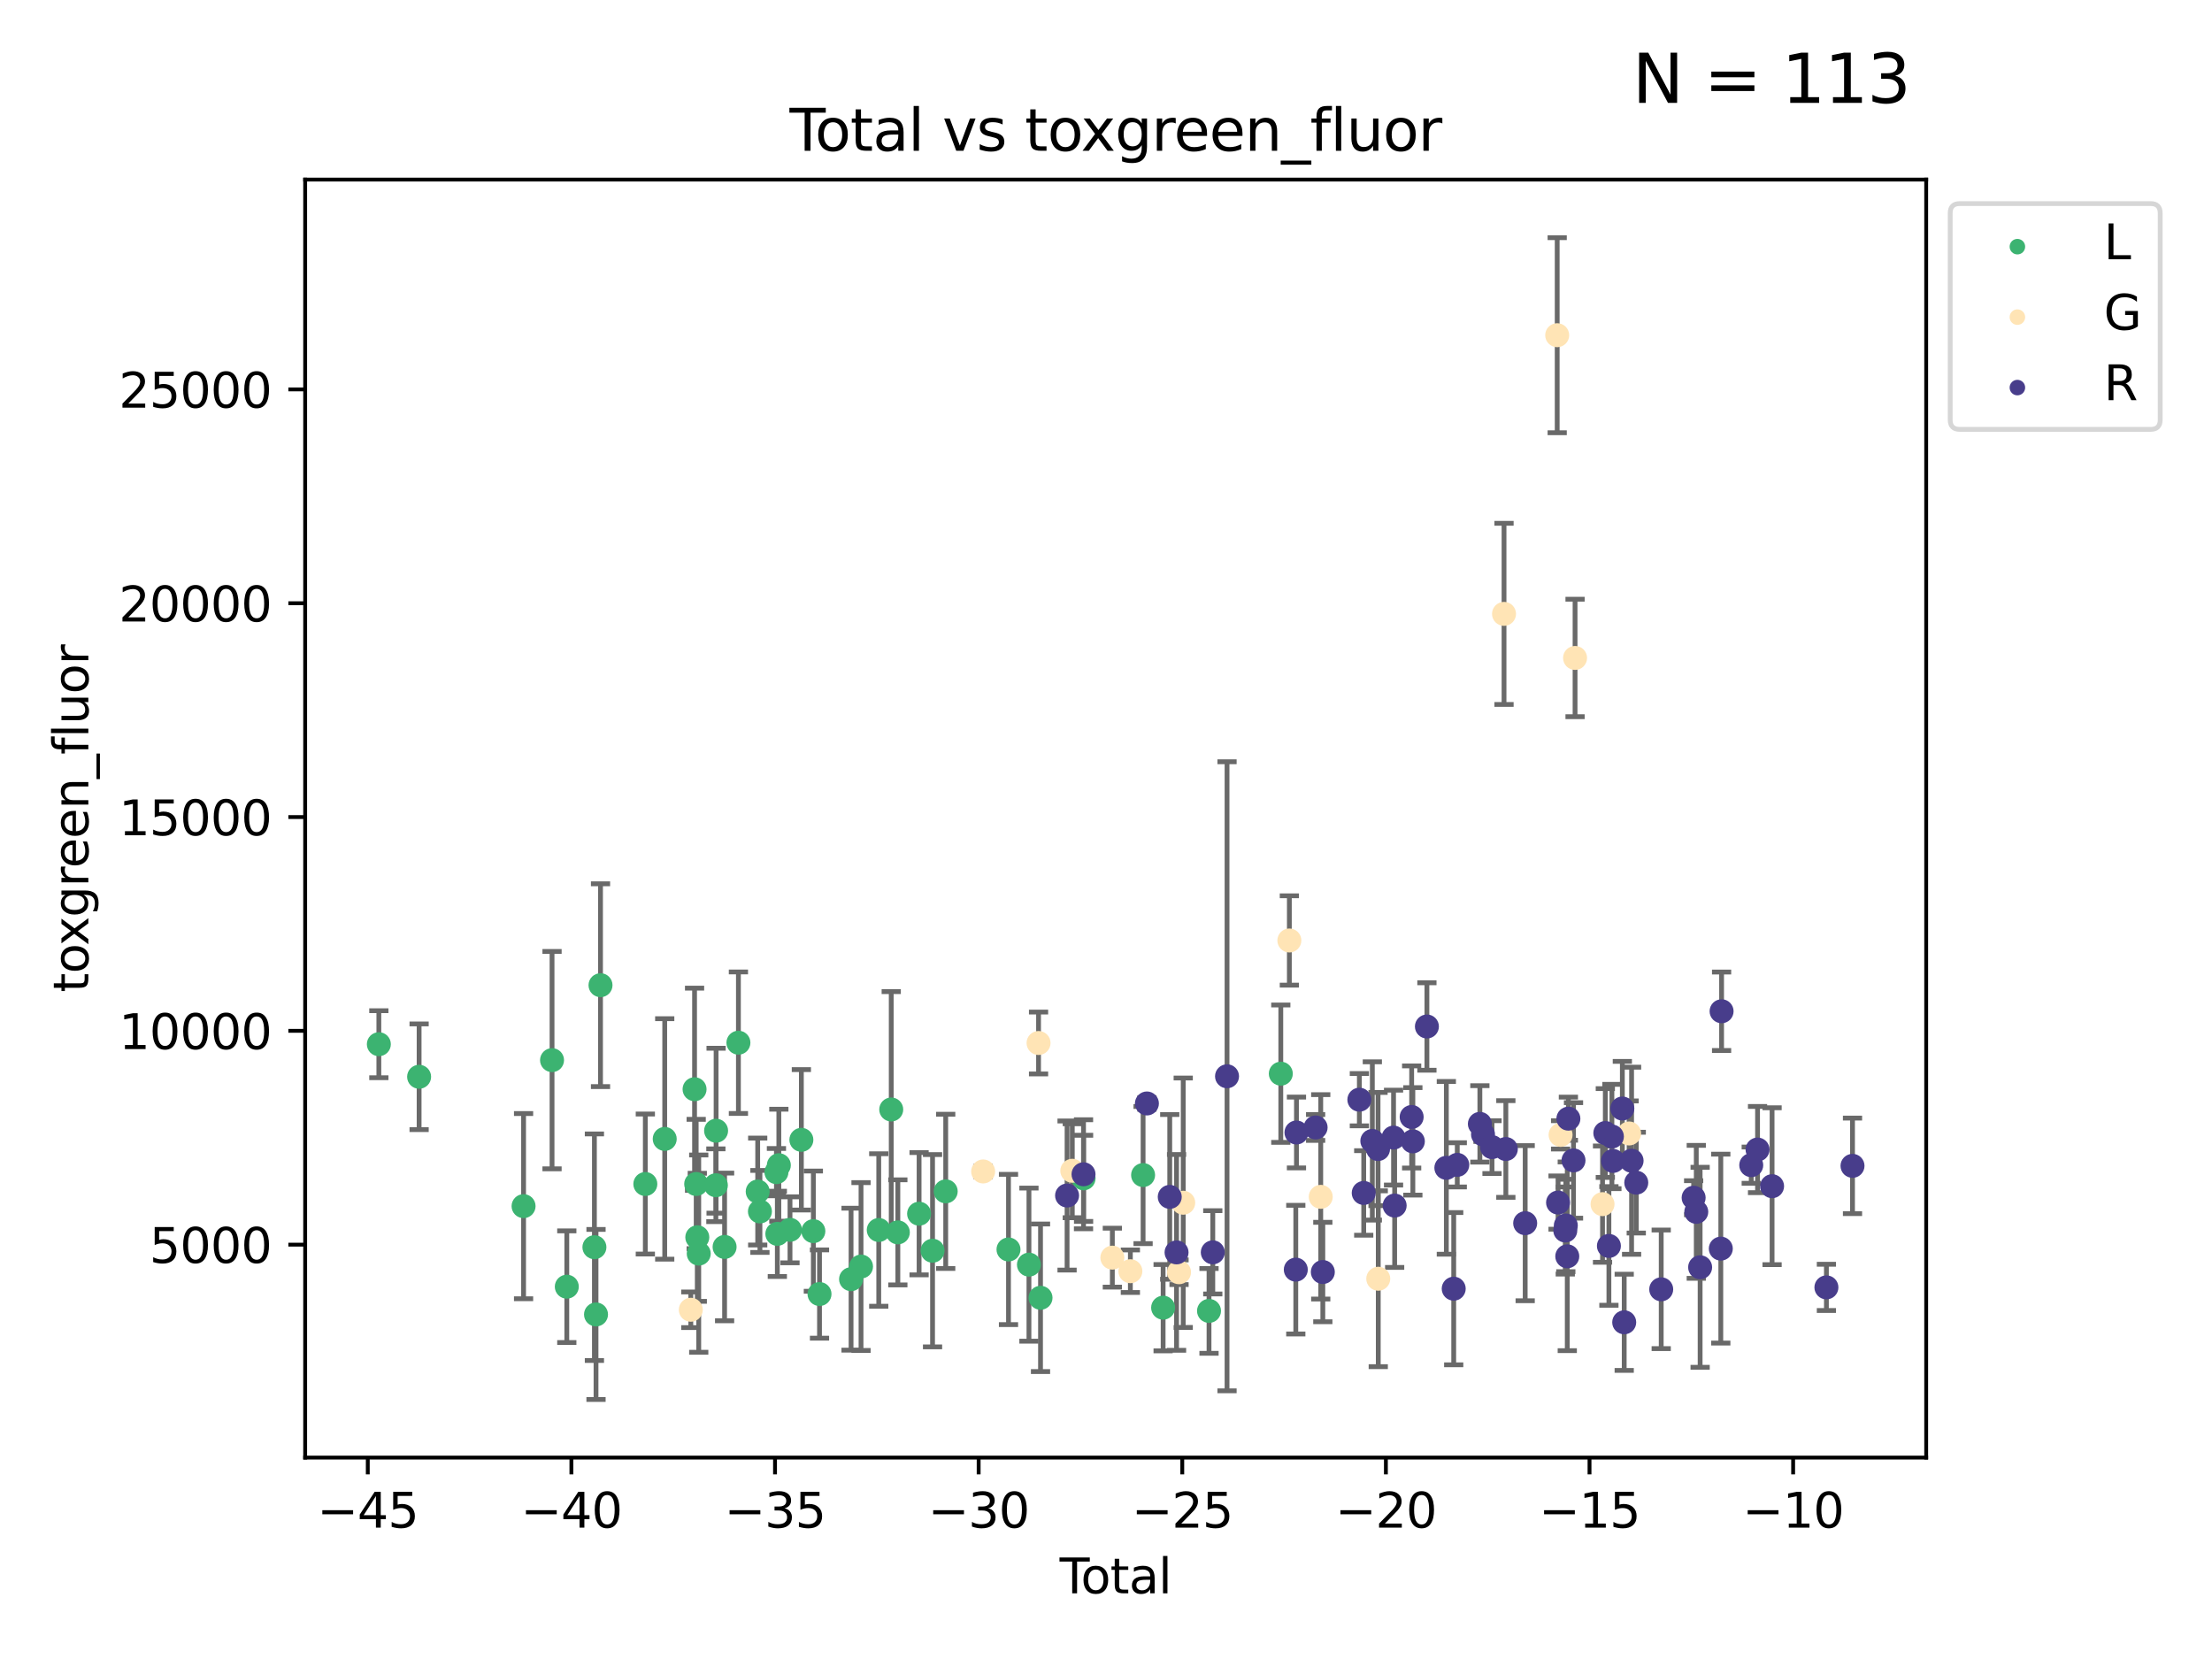 <?xml version="1.0" encoding="utf-8" standalone="no"?>
<!DOCTYPE svg PUBLIC "-//W3C//DTD SVG 1.1//EN"
  "http://www.w3.org/Graphics/SVG/1.1/DTD/svg11.dtd">
<svg xmlns:xlink="http://www.w3.org/1999/xlink" width="460.8pt" height="345.6pt" viewBox="0 0 460.8 345.6" xmlns="http://www.w3.org/2000/svg" version="1.1">
 <defs>
  <style type="text/css">*{stroke-linejoin: round; stroke-linecap: butt}</style>
 </defs>
 <g id="figure_1">
  <g id="patch_1">
   <path d="M 0 345.6 
L 460.8 345.6 
L 460.8 0 
L 0 0 
z
" style="fill: #ffffff"/>
  </g>
  <g id="axes_1">
   <g id="patch_2">
    <path d="M 63.571 303.64 
L 401.26 303.64 
L 401.26 37.411 
L 63.571 37.411 
z
" style="fill: #ffffff"/>
   </g>
   <g id="PathCollection_1">
    <defs>
     <path id="medb1d56fe5" d="M 0 1.118 
C 0.297 1.118 0.581 1 0.791 0.791 
C 1 0.581 1.118 0.297 1.118 0 
C 1.118 -0.297 1 -0.581 0.791 -0.791 
C 0.581 -1 0.297 -1.118 0 -1.118 
C -0.297 -1.118 -0.581 -1 -0.791 -0.791 
C -1 -0.581 -1.118 -0.297 -1.118 0 
C -1.118 0.297 -1 0.581 -0.791 0.791 
C -0.581 1 -0.297 1.118 0 1.118 
z
" style="stroke: #3cb371"/>
    </defs>
    <g clip-path="url(#p72f7529a27)">
     <use xlink:href="#medb1d56fe5" x="78.921" y="217.526" style="fill: #3cb371; stroke: #3cb371"/>
     <use xlink:href="#medb1d56fe5" x="87.309" y="224.312" style="fill: #3cb371; stroke: #3cb371"/>
     <use xlink:href="#medb1d56fe5" x="109.069" y="251.262" style="fill: #3cb371; stroke: #3cb371"/>
     <use xlink:href="#medb1d56fe5" x="115" y="220.846" style="fill: #3cb371; stroke: #3cb371"/>
     <use xlink:href="#medb1d56fe5" x="118.075" y="268.039" style="fill: #3cb371; stroke: #3cb371"/>
     <use xlink:href="#medb1d56fe5" x="123.827" y="259.818" style="fill: #3cb371; stroke: #3cb371"/>
     <use xlink:href="#medb1d56fe5" x="124.161" y="273.826" style="fill: #3cb371; stroke: #3cb371"/>
     <use xlink:href="#medb1d56fe5" x="125.098" y="205.234" style="fill: #3cb371; stroke: #3cb371"/>
     <use xlink:href="#medb1d56fe5" x="134.434" y="246.652" style="fill: #3cb371; stroke: #3cb371"/>
     <use xlink:href="#medb1d56fe5" x="138.474" y="237.259" style="fill: #3cb371; stroke: #3cb371"/>
     <use xlink:href="#medb1d56fe5" x="144.69" y="226.906" style="fill: #3cb371; stroke: #3cb371"/>
     <use xlink:href="#medb1d56fe5" x="145.029" y="246.649" style="fill: #3cb371; stroke: #3cb371"/>
     <use xlink:href="#medb1d56fe5" x="145.26" y="257.75" style="fill: #3cb371; stroke: #3cb371"/>
     <use xlink:href="#medb1d56fe5" x="145.561" y="261.151" style="fill: #3cb371; stroke: #3cb371"/>
     <use xlink:href="#medb1d56fe5" x="149.129" y="246.909" style="fill: #3cb371; stroke: #3cb371"/>
     <use xlink:href="#medb1d56fe5" x="149.175" y="235.549" style="fill: #3cb371; stroke: #3cb371"/>
     <use xlink:href="#medb1d56fe5" x="150.945" y="259.76" style="fill: #3cb371; stroke: #3cb371"/>
     <use xlink:href="#medb1d56fe5" x="153.826" y="217.214" style="fill: #3cb371; stroke: #3cb371"/>
     <use xlink:href="#medb1d56fe5" x="157.843" y="248.22" style="fill: #3cb371; stroke: #3cb371"/>
     <use xlink:href="#medb1d56fe5" x="158.308" y="252.367" style="fill: #3cb371; stroke: #3cb371"/>
     <use xlink:href="#medb1d56fe5" x="161.745" y="244.182" style="fill: #3cb371; stroke: #3cb371"/>
     <use xlink:href="#medb1d56fe5" x="161.933" y="257.039" style="fill: #3cb371; stroke: #3cb371"/>
     <use xlink:href="#medb1d56fe5" x="162.247" y="242.734" style="fill: #3cb371; stroke: #3cb371"/>
     <use xlink:href="#medb1d56fe5" x="164.571" y="256.195" style="fill: #3cb371; stroke: #3cb371"/>
     <use xlink:href="#medb1d56fe5" x="166.94" y="237.446" style="fill: #3cb371; stroke: #3cb371"/>
     <use xlink:href="#medb1d56fe5" x="169.438" y="256.468" style="fill: #3cb371; stroke: #3cb371"/>
     <use xlink:href="#medb1d56fe5" x="170.719" y="269.57" style="fill: #3cb371; stroke: #3cb371"/>
     <use xlink:href="#medb1d56fe5" x="177.291" y="266.474" style="fill: #3cb371; stroke: #3cb371"/>
     <use xlink:href="#medb1d56fe5" x="179.368" y="263.843" style="fill: #3cb371; stroke: #3cb371"/>
     <use xlink:href="#medb1d56fe5" x="183.06" y="256.23" style="fill: #3cb371; stroke: #3cb371"/>
     <use xlink:href="#medb1d56fe5" x="185.66" y="231.127" style="fill: #3cb371; stroke: #3cb371"/>
     <use xlink:href="#medb1d56fe5" x="187.038" y="256.725" style="fill: #3cb371; stroke: #3cb371"/>
     <use xlink:href="#medb1d56fe5" x="191.463" y="252.837" style="fill: #3cb371; stroke: #3cb371"/>
     <use xlink:href="#medb1d56fe5" x="194.266" y="260.548" style="fill: #3cb371; stroke: #3cb371"/>
     <use xlink:href="#medb1d56fe5" x="197.009" y="248.182" style="fill: #3cb371; stroke: #3cb371"/>
     <use xlink:href="#medb1d56fe5" x="210.088" y="260.289" style="fill: #3cb371; stroke: #3cb371"/>
     <use xlink:href="#medb1d56fe5" x="214.349" y="263.447" style="fill: #3cb371; stroke: #3cb371"/>
     <use xlink:href="#medb1d56fe5" x="216.759" y="270.353" style="fill: #3cb371; stroke: #3cb371"/>
     <use xlink:href="#medb1d56fe5" x="225.73" y="245.47" style="fill: #3cb371; stroke: #3cb371"/>
     <use xlink:href="#medb1d56fe5" x="238.127" y="244.787" style="fill: #3cb371; stroke: #3cb371"/>
     <use xlink:href="#medb1d56fe5" x="242.3" y="272.414" style="fill: #3cb371; stroke: #3cb371"/>
     <use xlink:href="#medb1d56fe5" x="251.86" y="273.086" style="fill: #3cb371; stroke: #3cb371"/>
     <use xlink:href="#medb1d56fe5" x="266.815" y="223.666" style="fill: #3cb371; stroke: #3cb371"/>
    </g>
   </g>
   <g id="PathCollection_2">
    <defs>
     <path id="m91ea01464f" d="M 0 1.118 
C 0.297 1.118 0.581 1 0.791 0.791 
C 1 0.581 1.118 0.297 1.118 0 
C 1.118 -0.297 1 -0.581 0.791 -0.791 
C 0.581 -1 0.297 -1.118 0 -1.118 
C -0.297 -1.118 -0.581 -1 -0.791 -0.791 
C -1 -0.581 -1.118 -0.297 -1.118 0 
C -1.118 0.297 -1 0.581 -0.791 0.791 
C -0.581 1 -0.297 1.118 0 1.118 
z
" style="stroke: #ffe4b5"/>
    </defs>
    <g clip-path="url(#p72f7529a27)">
     <use xlink:href="#m91ea01464f" x="143.907" y="272.846" style="fill: #ffe4b5; stroke: #ffe4b5"/>
     <use xlink:href="#m91ea01464f" x="204.807" y="244.036" style="fill: #ffe4b5; stroke: #ffe4b5"/>
     <use xlink:href="#m91ea01464f" x="216.349" y="217.275" style="fill: #ffe4b5; stroke: #ffe4b5"/>
     <use xlink:href="#m91ea01464f" x="223.377" y="243.892" style="fill: #ffe4b5; stroke: #ffe4b5"/>
     <use xlink:href="#m91ea01464f" x="231.722" y="261.989" style="fill: #ffe4b5; stroke: #ffe4b5"/>
     <use xlink:href="#m91ea01464f" x="235.477" y="264.817" style="fill: #ffe4b5; stroke: #ffe4b5"/>
     <use xlink:href="#m91ea01464f" x="245.614" y="265.029" style="fill: #ffe4b5; stroke: #ffe4b5"/>
     <use xlink:href="#m91ea01464f" x="246.488" y="250.55" style="fill: #ffe4b5; stroke: #ffe4b5"/>
     <use xlink:href="#m91ea01464f" x="268.597" y="195.918" style="fill: #ffe4b5; stroke: #ffe4b5"/>
     <use xlink:href="#m91ea01464f" x="275.135" y="249.323" style="fill: #ffe4b5; stroke: #ffe4b5"/>
     <use xlink:href="#m91ea01464f" x="287.117" y="266.384" style="fill: #ffe4b5; stroke: #ffe4b5"/>
     <use xlink:href="#m91ea01464f" x="313.316" y="127.881" style="fill: #ffe4b5; stroke: #ffe4b5"/>
     <use xlink:href="#m91ea01464f" x="324.392" y="69.829" style="fill: #ffe4b5; stroke: #ffe4b5"/>
     <use xlink:href="#m91ea01464f" x="325.098" y="236.415" style="fill: #ffe4b5; stroke: #ffe4b5"/>
     <use xlink:href="#m91ea01464f" x="328.114" y="137.063" style="fill: #ffe4b5; stroke: #ffe4b5"/>
     <use xlink:href="#m91ea01464f" x="333.837" y="250.845" style="fill: #ffe4b5; stroke: #ffe4b5"/>
     <use xlink:href="#m91ea01464f" x="339.375" y="236.12" style="fill: #ffe4b5; stroke: #ffe4b5"/>
    </g>
   </g>
   <g id="PathCollection_3">
    <defs>
     <path id="m9a30681cbc" d="M 0 1.118 
C 0.297 1.118 0.581 1 0.791 0.791 
C 1 0.581 1.118 0.297 1.118 0 
C 1.118 -0.297 1 -0.581 0.791 -0.791 
C 0.581 -1 0.297 -1.118 0 -1.118 
C -0.297 -1.118 -0.581 -1 -0.791 -0.791 
C -1 -0.581 -1.118 -0.297 -1.118 0 
C -1.118 0.297 -1 0.581 -0.791 0.791 
C -0.581 1 -0.297 1.118 0 1.118 
z
" style="stroke: #483d8b"/>
    </defs>
    <g clip-path="url(#p72f7529a27)">
     <use xlink:href="#m9a30681cbc" x="222.291" y="249.049" style="fill: #483d8b; stroke: #483d8b"/>
     <use xlink:href="#m9a30681cbc" x="225.717" y="244.622" style="fill: #483d8b; stroke: #483d8b"/>
     <use xlink:href="#m9a30681cbc" x="238.923" y="229.872" style="fill: #483d8b; stroke: #483d8b"/>
     <use xlink:href="#m9a30681cbc" x="243.679" y="249.331" style="fill: #483d8b; stroke: #483d8b"/>
     <use xlink:href="#m9a30681cbc" x="245.098" y="260.897" style="fill: #483d8b; stroke: #483d8b"/>
     <use xlink:href="#m9a30681cbc" x="252.646" y="260.884" style="fill: #483d8b; stroke: #483d8b"/>
     <use xlink:href="#m9a30681cbc" x="255.613" y="224.209" style="fill: #483d8b; stroke: #483d8b"/>
     <use xlink:href="#m9a30681cbc" x="269.938" y="264.489" style="fill: #483d8b; stroke: #483d8b"/>
     <use xlink:href="#m9a30681cbc" x="270.077" y="235.918" style="fill: #483d8b; stroke: #483d8b"/>
     <use xlink:href="#m9a30681cbc" x="274.066" y="234.873" style="fill: #483d8b; stroke: #483d8b"/>
     <use xlink:href="#m9a30681cbc" x="275.568" y="264.986" style="fill: #483d8b; stroke: #483d8b"/>
     <use xlink:href="#m9a30681cbc" x="283.18" y="229.086" style="fill: #483d8b; stroke: #483d8b"/>
     <use xlink:href="#m9a30681cbc" x="284.089" y="248.514" style="fill: #483d8b; stroke: #483d8b"/>
     <use xlink:href="#m9a30681cbc" x="285.882" y="237.682" style="fill: #483d8b; stroke: #483d8b"/>
     <use xlink:href="#m9a30681cbc" x="287.071" y="239.367" style="fill: #483d8b; stroke: #483d8b"/>
     <use xlink:href="#m9a30681cbc" x="290.301" y="236.984" style="fill: #483d8b; stroke: #483d8b"/>
     <use xlink:href="#m9a30681cbc" x="290.532" y="251.142" style="fill: #483d8b; stroke: #483d8b"/>
     <use xlink:href="#m9a30681cbc" x="294.074" y="232.688" style="fill: #483d8b; stroke: #483d8b"/>
     <use xlink:href="#m9a30681cbc" x="294.324" y="237.764" style="fill: #483d8b; stroke: #483d8b"/>
     <use xlink:href="#m9a30681cbc" x="297.251" y="213.837" style="fill: #483d8b; stroke: #483d8b"/>
     <use xlink:href="#m9a30681cbc" x="301.301" y="243.28" style="fill: #483d8b; stroke: #483d8b"/>
     <use xlink:href="#m9a30681cbc" x="302.835" y="268.457" style="fill: #483d8b; stroke: #483d8b"/>
     <use xlink:href="#m9a30681cbc" x="303.577" y="242.662" style="fill: #483d8b; stroke: #483d8b"/>
     <use xlink:href="#m9a30681cbc" x="308.284" y="234.126" style="fill: #483d8b; stroke: #483d8b"/>
     <use xlink:href="#m9a30681cbc" x="308.939" y="236.316" style="fill: #483d8b; stroke: #483d8b"/>
     <use xlink:href="#m9a30681cbc" x="310.812" y="238.965" style="fill: #483d8b; stroke: #483d8b"/>
     <use xlink:href="#m9a30681cbc" x="313.695" y="239.361" style="fill: #483d8b; stroke: #483d8b"/>
     <use xlink:href="#m9a30681cbc" x="317.723" y="254.813" style="fill: #483d8b; stroke: #483d8b"/>
     <use xlink:href="#m9a30681cbc" x="324.572" y="250.514" style="fill: #483d8b; stroke: #483d8b"/>
     <use xlink:href="#m9a30681cbc" x="326.078" y="256.338" style="fill: #483d8b; stroke: #483d8b"/>
     <use xlink:href="#m9a30681cbc" x="326.188" y="255.287" style="fill: #483d8b; stroke: #483d8b"/>
     <use xlink:href="#m9a30681cbc" x="326.491" y="261.711" style="fill: #483d8b; stroke: #483d8b"/>
     <use xlink:href="#m9a30681cbc" x="326.724" y="233.04" style="fill: #483d8b; stroke: #483d8b"/>
     <use xlink:href="#m9a30681cbc" x="327.791" y="241.735" style="fill: #483d8b; stroke: #483d8b"/>
     <use xlink:href="#m9a30681cbc" x="334.418" y="236.031" style="fill: #483d8b; stroke: #483d8b"/>
     <use xlink:href="#m9a30681cbc" x="335.165" y="259.551" style="fill: #483d8b; stroke: #483d8b"/>
     <use xlink:href="#m9a30681cbc" x="335.789" y="236.757" style="fill: #483d8b; stroke: #483d8b"/>
     <use xlink:href="#m9a30681cbc" x="336.026" y="241.841" style="fill: #483d8b; stroke: #483d8b"/>
     <use xlink:href="#m9a30681cbc" x="337.964" y="230.925" style="fill: #483d8b; stroke: #483d8b"/>
     <use xlink:href="#m9a30681cbc" x="338.353" y="275.461" style="fill: #483d8b; stroke: #483d8b"/>
     <use xlink:href="#m9a30681cbc" x="339.89" y="241.803" style="fill: #483d8b; stroke: #483d8b"/>
     <use xlink:href="#m9a30681cbc" x="340.864" y="246.367" style="fill: #483d8b; stroke: #483d8b"/>
     <use xlink:href="#m9a30681cbc" x="346.061" y="268.587" style="fill: #483d8b; stroke: #483d8b"/>
     <use xlink:href="#m9a30681cbc" x="352.816" y="249.508" style="fill: #483d8b; stroke: #483d8b"/>
     <use xlink:href="#m9a30681cbc" x="353.365" y="252.452" style="fill: #483d8b; stroke: #483d8b"/>
     <use xlink:href="#m9a30681cbc" x="354.168" y="263.999" style="fill: #483d8b; stroke: #483d8b"/>
     <use xlink:href="#m9a30681cbc" x="358.475" y="260.111" style="fill: #483d8b; stroke: #483d8b"/>
     <use xlink:href="#m9a30681cbc" x="358.638" y="210.664" style="fill: #483d8b; stroke: #483d8b"/>
     <use xlink:href="#m9a30681cbc" x="364.815" y="242.724" style="fill: #483d8b; stroke: #483d8b"/>
     <use xlink:href="#m9a30681cbc" x="366.13" y="239.472" style="fill: #483d8b; stroke: #483d8b"/>
     <use xlink:href="#m9a30681cbc" x="369.157" y="247.107" style="fill: #483d8b; stroke: #483d8b"/>
     <use xlink:href="#m9a30681cbc" x="380.474" y="268.185" style="fill: #483d8b; stroke: #483d8b"/>
     <use xlink:href="#m9a30681cbc" x="385.911" y="242.869" style="fill: #483d8b; stroke: #483d8b"/>
    </g>
   </g>
   <g id="matplotlib.axis_1">
    <g id="xtick_1">
     <g id="line2d_1">
      <defs>
       <path id="m041be1442a" d="M 0 0 
L 0 3.5 
" style="stroke: #000000; stroke-width: 0.8"/>
      </defs>
      <g>
       <use xlink:href="#m041be1442a" x="76.615" y="303.64" style="stroke: #000000; stroke-width: 0.8"/>
      </g>
     </g>
     <g id="text_1">
      <!-- −45 -->
      <g transform="translate(66.063 318.238)scale(0.1 -0.1)">
       <defs>
        <path id="DejaVuSans-2212" d="M 678 2272 
L 4684 2272 
L 4684 1741 
L 678 1741 
L 678 2272 
z
" transform="scale(0.016)"/>
        <path id="DejaVuSans-34" d="M 2419 4116 
L 825 1625 
L 2419 1625 
L 2419 4116 
z
M 2253 4666 
L 3047 4666 
L 3047 1625 
L 3713 1625 
L 3713 1100 
L 3047 1100 
L 3047 0 
L 2419 0 
L 2419 1100 
L 313 1100 
L 313 1709 
L 2253 4666 
z
" transform="scale(0.016)"/>
        <path id="DejaVuSans-35" d="M 691 4666 
L 3169 4666 
L 3169 4134 
L 1269 4134 
L 1269 2991 
Q 1406 3038 1543 3061 
Q 1681 3084 1819 3084 
Q 2600 3084 3056 2656 
Q 3513 2228 3513 1497 
Q 3513 744 3044 326 
Q 2575 -91 1722 -91 
Q 1428 -91 1123 -41 
Q 819 9 494 109 
L 494 744 
Q 775 591 1075 516 
Q 1375 441 1709 441 
Q 2250 441 2565 725 
Q 2881 1009 2881 1497 
Q 2881 1984 2565 2268 
Q 2250 2553 1709 2553 
Q 1456 2553 1204 2497 
Q 953 2441 691 2322 
L 691 4666 
z
" transform="scale(0.016)"/>
       </defs>
       <use xlink:href="#DejaVuSans-2212"/>
       <use xlink:href="#DejaVuSans-34" x="83.789"/>
       <use xlink:href="#DejaVuSans-35" x="147.412"/>
      </g>
     </g>
    </g>
    <g id="xtick_2">
     <g id="line2d_2">
      <g>
       <use xlink:href="#m041be1442a" x="119.033" y="303.64" style="stroke: #000000; stroke-width: 0.8"/>
      </g>
     </g>
     <g id="text_2">
      <!-- −40 -->
      <g transform="translate(108.481 318.238)scale(0.1 -0.1)">
       <defs>
        <path id="DejaVuSans-30" d="M 2034 4250 
Q 1547 4250 1301 3770 
Q 1056 3291 1056 2328 
Q 1056 1369 1301 889 
Q 1547 409 2034 409 
Q 2525 409 2770 889 
Q 3016 1369 3016 2328 
Q 3016 3291 2770 3770 
Q 2525 4250 2034 4250 
z
M 2034 4750 
Q 2819 4750 3233 4129 
Q 3647 3509 3647 2328 
Q 3647 1150 3233 529 
Q 2819 -91 2034 -91 
Q 1250 -91 836 529 
Q 422 1150 422 2328 
Q 422 3509 836 4129 
Q 1250 4750 2034 4750 
z
" transform="scale(0.016)"/>
       </defs>
       <use xlink:href="#DejaVuSans-2212"/>
       <use xlink:href="#DejaVuSans-34" x="83.789"/>
       <use xlink:href="#DejaVuSans-30" x="147.412"/>
      </g>
     </g>
    </g>
    <g id="xtick_3">
     <g id="line2d_3">
      <g>
       <use xlink:href="#m041be1442a" x="161.452" y="303.64" style="stroke: #000000; stroke-width: 0.8"/>
      </g>
     </g>
     <g id="text_3">
      <!-- −35 -->
      <g transform="translate(150.899 318.238)scale(0.1 -0.1)">
       <defs>
        <path id="DejaVuSans-33" d="M 2597 2516 
Q 3050 2419 3304 2112 
Q 3559 1806 3559 1356 
Q 3559 666 3084 287 
Q 2609 -91 1734 -91 
Q 1441 -91 1130 -33 
Q 819 25 488 141 
L 488 750 
Q 750 597 1062 519 
Q 1375 441 1716 441 
Q 2309 441 2620 675 
Q 2931 909 2931 1356 
Q 2931 1769 2642 2001 
Q 2353 2234 1838 2234 
L 1294 2234 
L 1294 2753 
L 1863 2753 
Q 2328 2753 2575 2939 
Q 2822 3125 2822 3475 
Q 2822 3834 2567 4026 
Q 2313 4219 1838 4219 
Q 1578 4219 1281 4162 
Q 984 4106 628 3988 
L 628 4550 
Q 988 4650 1302 4700 
Q 1616 4750 1894 4750 
Q 2613 4750 3031 4423 
Q 3450 4097 3450 3541 
Q 3450 3153 3228 2886 
Q 3006 2619 2597 2516 
z
" transform="scale(0.016)"/>
       </defs>
       <use xlink:href="#DejaVuSans-2212"/>
       <use xlink:href="#DejaVuSans-33" x="83.789"/>
       <use xlink:href="#DejaVuSans-35" x="147.412"/>
      </g>
     </g>
    </g>
    <g id="xtick_4">
     <g id="line2d_4">
      <g>
       <use xlink:href="#m041be1442a" x="203.87" y="303.64" style="stroke: #000000; stroke-width: 0.8"/>
      </g>
     </g>
     <g id="text_4">
      <!-- −30 -->
      <g transform="translate(193.318 318.238)scale(0.1 -0.1)">
       <use xlink:href="#DejaVuSans-2212"/>
       <use xlink:href="#DejaVuSans-33" x="83.789"/>
       <use xlink:href="#DejaVuSans-30" x="147.412"/>
      </g>
     </g>
    </g>
    <g id="xtick_5">
     <g id="line2d_5">
      <g>
       <use xlink:href="#m041be1442a" x="246.288" y="303.64" style="stroke: #000000; stroke-width: 0.8"/>
      </g>
     </g>
     <g id="text_5">
      <!-- −25 -->
      <g transform="translate(235.736 318.238)scale(0.1 -0.1)">
       <defs>
        <path id="DejaVuSans-32" d="M 1228 531 
L 3431 531 
L 3431 0 
L 469 0 
L 469 531 
Q 828 903 1448 1529 
Q 2069 2156 2228 2338 
Q 2531 2678 2651 2914 
Q 2772 3150 2772 3378 
Q 2772 3750 2511 3984 
Q 2250 4219 1831 4219 
Q 1534 4219 1204 4116 
Q 875 4013 500 3803 
L 500 4441 
Q 881 4594 1212 4672 
Q 1544 4750 1819 4750 
Q 2544 4750 2975 4387 
Q 3406 4025 3406 3419 
Q 3406 3131 3298 2873 
Q 3191 2616 2906 2266 
Q 2828 2175 2409 1742 
Q 1991 1309 1228 531 
z
" transform="scale(0.016)"/>
       </defs>
       <use xlink:href="#DejaVuSans-2212"/>
       <use xlink:href="#DejaVuSans-32" x="83.789"/>
       <use xlink:href="#DejaVuSans-35" x="147.412"/>
      </g>
     </g>
    </g>
    <g id="xtick_6">
     <g id="line2d_6">
      <g>
       <use xlink:href="#m041be1442a" x="288.707" y="303.64" style="stroke: #000000; stroke-width: 0.8"/>
      </g>
     </g>
     <g id="text_6">
      <!-- −20 -->
      <g transform="translate(278.154 318.238)scale(0.1 -0.1)">
       <use xlink:href="#DejaVuSans-2212"/>
       <use xlink:href="#DejaVuSans-32" x="83.789"/>
       <use xlink:href="#DejaVuSans-30" x="147.412"/>
      </g>
     </g>
    </g>
    <g id="xtick_7">
     <g id="line2d_7">
      <g>
       <use xlink:href="#m041be1442a" x="331.125" y="303.64" style="stroke: #000000; stroke-width: 0.8"/>
      </g>
     </g>
     <g id="text_7">
      <!-- −15 -->
      <g transform="translate(320.573 318.238)scale(0.1 -0.1)">
       <defs>
        <path id="DejaVuSans-31" d="M 794 531 
L 1825 531 
L 1825 4091 
L 703 3866 
L 703 4441 
L 1819 4666 
L 2450 4666 
L 2450 531 
L 3481 531 
L 3481 0 
L 794 0 
L 794 531 
z
" transform="scale(0.016)"/>
       </defs>
       <use xlink:href="#DejaVuSans-2212"/>
       <use xlink:href="#DejaVuSans-31" x="83.789"/>
       <use xlink:href="#DejaVuSans-35" x="147.412"/>
      </g>
     </g>
    </g>
    <g id="xtick_8">
     <g id="line2d_8">
      <g>
       <use xlink:href="#m041be1442a" x="373.543" y="303.64" style="stroke: #000000; stroke-width: 0.8"/>
      </g>
     </g>
     <g id="text_8">
      <!-- −10 -->
      <g transform="translate(362.991 318.238)scale(0.1 -0.1)">
       <use xlink:href="#DejaVuSans-2212"/>
       <use xlink:href="#DejaVuSans-31" x="83.789"/>
       <use xlink:href="#DejaVuSans-30" x="147.412"/>
      </g>
     </g>
    </g>
    <g id="text_9">
     <!-- Total -->
     <g transform="translate(220.739 331.917)scale(0.1 -0.1)">
      <defs>
       <path id="DejaVuSans-54" d="M -19 4666 
L 3928 4666 
L 3928 4134 
L 2272 4134 
L 2272 0 
L 1638 0 
L 1638 4134 
L -19 4134 
L -19 4666 
z
" transform="scale(0.016)"/>
       <path id="DejaVuSans-6f" d="M 1959 3097 
Q 1497 3097 1228 2736 
Q 959 2375 959 1747 
Q 959 1119 1226 758 
Q 1494 397 1959 397 
Q 2419 397 2687 759 
Q 2956 1122 2956 1747 
Q 2956 2369 2687 2733 
Q 2419 3097 1959 3097 
z
M 1959 3584 
Q 2709 3584 3137 3096 
Q 3566 2609 3566 1747 
Q 3566 888 3137 398 
Q 2709 -91 1959 -91 
Q 1206 -91 779 398 
Q 353 888 353 1747 
Q 353 2609 779 3096 
Q 1206 3584 1959 3584 
z
" transform="scale(0.016)"/>
       <path id="DejaVuSans-74" d="M 1172 4494 
L 1172 3500 
L 2356 3500 
L 2356 3053 
L 1172 3053 
L 1172 1153 
Q 1172 725 1289 603 
Q 1406 481 1766 481 
L 2356 481 
L 2356 0 
L 1766 0 
Q 1100 0 847 248 
Q 594 497 594 1153 
L 594 3053 
L 172 3053 
L 172 3500 
L 594 3500 
L 594 4494 
L 1172 4494 
z
" transform="scale(0.016)"/>
       <path id="DejaVuSans-61" d="M 2194 1759 
Q 1497 1759 1228 1600 
Q 959 1441 959 1056 
Q 959 750 1161 570 
Q 1363 391 1709 391 
Q 2188 391 2477 730 
Q 2766 1069 2766 1631 
L 2766 1759 
L 2194 1759 
z
M 3341 1997 
L 3341 0 
L 2766 0 
L 2766 531 
Q 2569 213 2275 61 
Q 1981 -91 1556 -91 
Q 1019 -91 701 211 
Q 384 513 384 1019 
Q 384 1609 779 1909 
Q 1175 2209 1959 2209 
L 2766 2209 
L 2766 2266 
Q 2766 2663 2505 2880 
Q 2244 3097 1772 3097 
Q 1472 3097 1187 3025 
Q 903 2953 641 2809 
L 641 3341 
Q 956 3463 1253 3523 
Q 1550 3584 1831 3584 
Q 2591 3584 2966 3190 
Q 3341 2797 3341 1997 
z
" transform="scale(0.016)"/>
       <path id="DejaVuSans-6c" d="M 603 4863 
L 1178 4863 
L 1178 0 
L 603 0 
L 603 4863 
z
" transform="scale(0.016)"/>
      </defs>
      <use xlink:href="#DejaVuSans-54"/>
      <use xlink:href="#DejaVuSans-6f" x="44.084"/>
      <use xlink:href="#DejaVuSans-74" x="105.266"/>
      <use xlink:href="#DejaVuSans-61" x="144.475"/>
      <use xlink:href="#DejaVuSans-6c" x="205.754"/>
     </g>
    </g>
   </g>
   <g id="matplotlib.axis_2">
    <g id="ytick_1">
     <g id="line2d_9">
      <defs>
       <path id="m21d02ce5bf" d="M 0 0 
L -3.5 0 
" style="stroke: #000000; stroke-width: 0.8"/>
      </defs>
      <g>
       <use xlink:href="#m21d02ce5bf" x="63.571" y="259.282" style="stroke: #000000; stroke-width: 0.8"/>
      </g>
     </g>
     <g id="text_10">
      <!-- 5000 -->
      <g transform="translate(31.121 263.082)scale(0.1 -0.1)">
       <use xlink:href="#DejaVuSans-35"/>
       <use xlink:href="#DejaVuSans-30" x="63.623"/>
       <use xlink:href="#DejaVuSans-30" x="127.246"/>
       <use xlink:href="#DejaVuSans-30" x="190.869"/>
      </g>
     </g>
    </g>
    <g id="ytick_2">
     <g id="line2d_10">
      <g>
       <use xlink:href="#m21d02ce5bf" x="63.571" y="214.743" style="stroke: #000000; stroke-width: 0.8"/>
      </g>
     </g>
     <g id="text_11">
      <!-- 10000 -->
      <g transform="translate(24.759 218.542)scale(0.1 -0.1)">
       <use xlink:href="#DejaVuSans-31"/>
       <use xlink:href="#DejaVuSans-30" x="63.623"/>
       <use xlink:href="#DejaVuSans-30" x="127.246"/>
       <use xlink:href="#DejaVuSans-30" x="190.869"/>
       <use xlink:href="#DejaVuSans-30" x="254.492"/>
      </g>
     </g>
    </g>
    <g id="ytick_3">
     <g id="line2d_11">
      <g>
       <use xlink:href="#m21d02ce5bf" x="63.571" y="170.203" style="stroke: #000000; stroke-width: 0.8"/>
      </g>
     </g>
     <g id="text_12">
      <!-- 15000 -->
      <g transform="translate(24.759 174.002)scale(0.1 -0.1)">
       <use xlink:href="#DejaVuSans-31"/>
       <use xlink:href="#DejaVuSans-35" x="63.623"/>
       <use xlink:href="#DejaVuSans-30" x="127.246"/>
       <use xlink:href="#DejaVuSans-30" x="190.869"/>
       <use xlink:href="#DejaVuSans-30" x="254.492"/>
      </g>
     </g>
    </g>
    <g id="ytick_4">
     <g id="line2d_12">
      <g>
       <use xlink:href="#m21d02ce5bf" x="63.571" y="125.663" style="stroke: #000000; stroke-width: 0.8"/>
      </g>
     </g>
     <g id="text_13">
      <!-- 20000 -->
      <g transform="translate(24.759 129.462)scale(0.1 -0.1)">
       <use xlink:href="#DejaVuSans-32"/>
       <use xlink:href="#DejaVuSans-30" x="63.623"/>
       <use xlink:href="#DejaVuSans-30" x="127.246"/>
       <use xlink:href="#DejaVuSans-30" x="190.869"/>
       <use xlink:href="#DejaVuSans-30" x="254.492"/>
      </g>
     </g>
    </g>
    <g id="ytick_5">
     <g id="line2d_13">
      <g>
       <use xlink:href="#m21d02ce5bf" x="63.571" y="81.123" style="stroke: #000000; stroke-width: 0.8"/>
      </g>
     </g>
     <g id="text_14">
      <!-- 25000 -->
      <g transform="translate(24.759 84.922)scale(0.1 -0.1)">
       <use xlink:href="#DejaVuSans-32"/>
       <use xlink:href="#DejaVuSans-35" x="63.623"/>
       <use xlink:href="#DejaVuSans-30" x="127.246"/>
       <use xlink:href="#DejaVuSans-30" x="190.869"/>
       <use xlink:href="#DejaVuSans-30" x="254.492"/>
      </g>
     </g>
    </g>
    <g id="text_15">
     <!-- toxgreen_fluor -->
     <g transform="translate(18.401 206.72)rotate(-90)scale(0.1 -0.1)">
      <defs>
       <path id="DejaVuSans-78" d="M 3513 3500 
L 2247 1797 
L 3578 0 
L 2900 0 
L 1881 1375 
L 863 0 
L 184 0 
L 1544 1831 
L 300 3500 
L 978 3500 
L 1906 2253 
L 2834 3500 
L 3513 3500 
z
" transform="scale(0.016)"/>
       <path id="DejaVuSans-67" d="M 2906 1791 
Q 2906 2416 2648 2759 
Q 2391 3103 1925 3103 
Q 1463 3103 1205 2759 
Q 947 2416 947 1791 
Q 947 1169 1205 825 
Q 1463 481 1925 481 
Q 2391 481 2648 825 
Q 2906 1169 2906 1791 
z
M 3481 434 
Q 3481 -459 3084 -895 
Q 2688 -1331 1869 -1331 
Q 1566 -1331 1297 -1286 
Q 1028 -1241 775 -1147 
L 775 -588 
Q 1028 -725 1275 -790 
Q 1522 -856 1778 -856 
Q 2344 -856 2625 -561 
Q 2906 -266 2906 331 
L 2906 616 
Q 2728 306 2450 153 
Q 2172 0 1784 0 
Q 1141 0 747 490 
Q 353 981 353 1791 
Q 353 2603 747 3093 
Q 1141 3584 1784 3584 
Q 2172 3584 2450 3431 
Q 2728 3278 2906 2969 
L 2906 3500 
L 3481 3500 
L 3481 434 
z
" transform="scale(0.016)"/>
       <path id="DejaVuSans-72" d="M 2631 2963 
Q 2534 3019 2420 3045 
Q 2306 3072 2169 3072 
Q 1681 3072 1420 2755 
Q 1159 2438 1159 1844 
L 1159 0 
L 581 0 
L 581 3500 
L 1159 3500 
L 1159 2956 
Q 1341 3275 1631 3429 
Q 1922 3584 2338 3584 
Q 2397 3584 2469 3576 
Q 2541 3569 2628 3553 
L 2631 2963 
z
" transform="scale(0.016)"/>
       <path id="DejaVuSans-65" d="M 3597 1894 
L 3597 1613 
L 953 1613 
Q 991 1019 1311 708 
Q 1631 397 2203 397 
Q 2534 397 2845 478 
Q 3156 559 3463 722 
L 3463 178 
Q 3153 47 2828 -22 
Q 2503 -91 2169 -91 
Q 1331 -91 842 396 
Q 353 884 353 1716 
Q 353 2575 817 3079 
Q 1281 3584 2069 3584 
Q 2775 3584 3186 3129 
Q 3597 2675 3597 1894 
z
M 3022 2063 
Q 3016 2534 2758 2815 
Q 2500 3097 2075 3097 
Q 1594 3097 1305 2825 
Q 1016 2553 972 2059 
L 3022 2063 
z
" transform="scale(0.016)"/>
       <path id="DejaVuSans-6e" d="M 3513 2113 
L 3513 0 
L 2938 0 
L 2938 2094 
Q 2938 2591 2744 2837 
Q 2550 3084 2163 3084 
Q 1697 3084 1428 2787 
Q 1159 2491 1159 1978 
L 1159 0 
L 581 0 
L 581 3500 
L 1159 3500 
L 1159 2956 
Q 1366 3272 1645 3428 
Q 1925 3584 2291 3584 
Q 2894 3584 3203 3211 
Q 3513 2838 3513 2113 
z
" transform="scale(0.016)"/>
       <path id="DejaVuSans-5f" d="M 3263 -1063 
L 3263 -1509 
L -63 -1509 
L -63 -1063 
L 3263 -1063 
z
" transform="scale(0.016)"/>
       <path id="DejaVuSans-66" d="M 2375 4863 
L 2375 4384 
L 1825 4384 
Q 1516 4384 1395 4259 
Q 1275 4134 1275 3809 
L 1275 3500 
L 2222 3500 
L 2222 3053 
L 1275 3053 
L 1275 0 
L 697 0 
L 697 3053 
L 147 3053 
L 147 3500 
L 697 3500 
L 697 3744 
Q 697 4328 969 4595 
Q 1241 4863 1831 4863 
L 2375 4863 
z
" transform="scale(0.016)"/>
       <path id="DejaVuSans-75" d="M 544 1381 
L 544 3500 
L 1119 3500 
L 1119 1403 
Q 1119 906 1312 657 
Q 1506 409 1894 409 
Q 2359 409 2629 706 
Q 2900 1003 2900 1516 
L 2900 3500 
L 3475 3500 
L 3475 0 
L 2900 0 
L 2900 538 
Q 2691 219 2414 64 
Q 2138 -91 1772 -91 
Q 1169 -91 856 284 
Q 544 659 544 1381 
z
M 1991 3584 
L 1991 3584 
z
" transform="scale(0.016)"/>
      </defs>
      <use xlink:href="#DejaVuSans-74"/>
      <use xlink:href="#DejaVuSans-6f" x="39.209"/>
      <use xlink:href="#DejaVuSans-78" x="97.266"/>
      <use xlink:href="#DejaVuSans-67" x="156.445"/>
      <use xlink:href="#DejaVuSans-72" x="219.922"/>
      <use xlink:href="#DejaVuSans-65" x="258.785"/>
      <use xlink:href="#DejaVuSans-65" x="320.309"/>
      <use xlink:href="#DejaVuSans-6e" x="381.832"/>
      <use xlink:href="#DejaVuSans-5f" x="445.211"/>
      <use xlink:href="#DejaVuSans-66" x="495.211"/>
      <use xlink:href="#DejaVuSans-6c" x="530.416"/>
      <use xlink:href="#DejaVuSans-75" x="558.199"/>
      <use xlink:href="#DejaVuSans-6f" x="621.578"/>
      <use xlink:href="#DejaVuSans-72" x="682.76"/>
     </g>
    </g>
   </g>
   <g id="LineCollection_1">
    <path d="M 78.921 224.504 
L 78.921 210.547 
" clip-path="url(#p72f7529a27)" style="fill: none; stroke: #696969"/>
    <path d="M 87.309 235.325 
L 87.309 213.299 
" clip-path="url(#p72f7529a27)" style="fill: none; stroke: #696969"/>
    <path d="M 109.069 270.549 
L 109.069 231.974 
" clip-path="url(#p72f7529a27)" style="fill: none; stroke: #696969"/>
    <path d="M 115 243.487 
L 115 198.205 
" clip-path="url(#p72f7529a27)" style="fill: none; stroke: #696969"/>
    <path d="M 118.075 279.666 
L 118.075 256.413 
" clip-path="url(#p72f7529a27)" style="fill: none; stroke: #696969"/>
    <path d="M 123.827 283.42 
L 123.827 236.215 
" clip-path="url(#p72f7529a27)" style="fill: none; stroke: #696969"/>
    <path d="M 124.161 291.539 
L 124.161 256.113 
" clip-path="url(#p72f7529a27)" style="fill: none; stroke: #696969"/>
    <path d="M 125.098 226.358 
L 125.098 184.11 
" clip-path="url(#p72f7529a27)" style="fill: none; stroke: #696969"/>
    <path d="M 134.434 261.234 
L 134.434 232.07 
" clip-path="url(#p72f7529a27)" style="fill: none; stroke: #696969"/>
    <path d="M 138.474 262.305 
L 138.474 212.214 
" clip-path="url(#p72f7529a27)" style="fill: none; stroke: #696969"/>
    <path d="M 144.69 247.965 
L 144.69 205.847 
" clip-path="url(#p72f7529a27)" style="fill: none; stroke: #696969"/>
    <path d="M 145.029 260.121 
L 145.029 233.177 
" clip-path="url(#p72f7529a27)" style="fill: none; stroke: #696969"/>
    <path d="M 145.26 271.088 
L 145.26 244.413 
" clip-path="url(#p72f7529a27)" style="fill: none; stroke: #696969"/>
    <path d="M 145.561 281.697 
L 145.561 240.604 
" clip-path="url(#p72f7529a27)" style="fill: none; stroke: #696969"/>
    <path d="M 149.129 254.491 
L 149.129 239.326 
" clip-path="url(#p72f7529a27)" style="fill: none; stroke: #696969"/>
    <path d="M 149.175 252.725 
L 149.175 218.372 
" clip-path="url(#p72f7529a27)" style="fill: none; stroke: #696969"/>
    <path d="M 150.945 275.14 
L 150.945 244.381 
" clip-path="url(#p72f7529a27)" style="fill: none; stroke: #696969"/>
    <path d="M 153.826 231.953 
L 153.826 202.476 
" clip-path="url(#p72f7529a27)" style="fill: none; stroke: #696969"/>
    <path d="M 157.843 259.355 
L 157.843 237.084 
" clip-path="url(#p72f7529a27)" style="fill: none; stroke: #696969"/>
    <path d="M 158.308 260.907 
L 158.308 243.826 
" clip-path="url(#p72f7529a27)" style="fill: none; stroke: #696969"/>
    <path d="M 161.745 249.109 
L 161.745 239.255 
" clip-path="url(#p72f7529a27)" style="fill: none; stroke: #696969"/>
    <path d="M 161.933 265.921 
L 161.933 248.157 
" clip-path="url(#p72f7529a27)" style="fill: none; stroke: #696969"/>
    <path d="M 162.247 254.397 
L 162.247 231.07 
" clip-path="url(#p72f7529a27)" style="fill: none; stroke: #696969"/>
    <path d="M 164.571 263.066 
L 164.571 249.324 
" clip-path="url(#p72f7529a27)" style="fill: none; stroke: #696969"/>
    <path d="M 166.94 252.071 
L 166.94 222.82 
" clip-path="url(#p72f7529a27)" style="fill: none; stroke: #696969"/>
    <path d="M 169.438 268.987 
L 169.438 243.949 
" clip-path="url(#p72f7529a27)" style="fill: none; stroke: #696969"/>
    <path d="M 170.719 278.767 
L 170.719 260.374 
" clip-path="url(#p72f7529a27)" style="fill: none; stroke: #696969"/>
    <path d="M 177.291 281.26 
L 177.291 251.687 
" clip-path="url(#p72f7529a27)" style="fill: none; stroke: #696969"/>
    <path d="M 179.368 281.323 
L 179.368 246.363 
" clip-path="url(#p72f7529a27)" style="fill: none; stroke: #696969"/>
    <path d="M 183.06 272.117 
L 183.06 240.343 
" clip-path="url(#p72f7529a27)" style="fill: none; stroke: #696969"/>
    <path d="M 185.66 255.681 
L 185.66 206.573 
" clip-path="url(#p72f7529a27)" style="fill: none; stroke: #696969"/>
    <path d="M 187.038 267.67 
L 187.038 245.78 
" clip-path="url(#p72f7529a27)" style="fill: none; stroke: #696969"/>
    <path d="M 191.463 265.575 
L 191.463 240.098 
" clip-path="url(#p72f7529a27)" style="fill: none; stroke: #696969"/>
    <path d="M 194.266 280.58 
L 194.266 240.516 
" clip-path="url(#p72f7529a27)" style="fill: none; stroke: #696969"/>
    <path d="M 197.009 264.246 
L 197.009 232.118 
" clip-path="url(#p72f7529a27)" style="fill: none; stroke: #696969"/>
    <path d="M 210.088 275.938 
L 210.088 244.639 
" clip-path="url(#p72f7529a27)" style="fill: none; stroke: #696969"/>
    <path d="M 214.349 279.394 
L 214.349 247.499 
" clip-path="url(#p72f7529a27)" style="fill: none; stroke: #696969"/>
    <path d="M 216.759 285.722 
L 216.759 254.984 
" clip-path="url(#p72f7529a27)" style="fill: none; stroke: #696969"/>
    <path d="M 225.73 254.445 
L 225.73 236.496 
" clip-path="url(#p72f7529a27)" style="fill: none; stroke: #696969"/>
    <path d="M 238.127 259.068 
L 238.127 230.507 
" clip-path="url(#p72f7529a27)" style="fill: none; stroke: #696969"/>
    <path d="M 242.3 281.406 
L 242.3 263.421 
" clip-path="url(#p72f7529a27)" style="fill: none; stroke: #696969"/>
    <path d="M 251.86 281.918 
L 251.86 264.255 
" clip-path="url(#p72f7529a27)" style="fill: none; stroke: #696969"/>
    <path d="M 266.815 237.976 
L 266.815 209.356 
" clip-path="url(#p72f7529a27)" style="fill: none; stroke: #696969"/>
   </g>
   <g id="line2d_14">
    <defs>
     <path id="mb8e77411d7" d="M 2 0 
L -2 -0 
" style="stroke: #696969"/>
    </defs>
    <g clip-path="url(#p72f7529a27)">
     <use xlink:href="#mb8e77411d7" x="78.921" y="224.504" style="fill: #696969; stroke: #696969"/>
     <use xlink:href="#mb8e77411d7" x="87.309" y="235.325" style="fill: #696969; stroke: #696969"/>
     <use xlink:href="#mb8e77411d7" x="109.069" y="270.549" style="fill: #696969; stroke: #696969"/>
     <use xlink:href="#mb8e77411d7" x="115" y="243.487" style="fill: #696969; stroke: #696969"/>
     <use xlink:href="#mb8e77411d7" x="118.075" y="279.666" style="fill: #696969; stroke: #696969"/>
     <use xlink:href="#mb8e77411d7" x="123.827" y="283.42" style="fill: #696969; stroke: #696969"/>
     <use xlink:href="#mb8e77411d7" x="124.161" y="291.539" style="fill: #696969; stroke: #696969"/>
     <use xlink:href="#mb8e77411d7" x="125.098" y="226.358" style="fill: #696969; stroke: #696969"/>
     <use xlink:href="#mb8e77411d7" x="134.434" y="261.234" style="fill: #696969; stroke: #696969"/>
     <use xlink:href="#mb8e77411d7" x="138.474" y="262.305" style="fill: #696969; stroke: #696969"/>
     <use xlink:href="#mb8e77411d7" x="144.69" y="247.965" style="fill: #696969; stroke: #696969"/>
     <use xlink:href="#mb8e77411d7" x="145.029" y="260.121" style="fill: #696969; stroke: #696969"/>
     <use xlink:href="#mb8e77411d7" x="145.26" y="271.088" style="fill: #696969; stroke: #696969"/>
     <use xlink:href="#mb8e77411d7" x="145.561" y="281.697" style="fill: #696969; stroke: #696969"/>
     <use xlink:href="#mb8e77411d7" x="149.129" y="254.491" style="fill: #696969; stroke: #696969"/>
     <use xlink:href="#mb8e77411d7" x="149.175" y="252.725" style="fill: #696969; stroke: #696969"/>
     <use xlink:href="#mb8e77411d7" x="150.945" y="275.14" style="fill: #696969; stroke: #696969"/>
     <use xlink:href="#mb8e77411d7" x="153.826" y="231.953" style="fill: #696969; stroke: #696969"/>
     <use xlink:href="#mb8e77411d7" x="157.843" y="259.355" style="fill: #696969; stroke: #696969"/>
     <use xlink:href="#mb8e77411d7" x="158.308" y="260.907" style="fill: #696969; stroke: #696969"/>
     <use xlink:href="#mb8e77411d7" x="161.745" y="249.109" style="fill: #696969; stroke: #696969"/>
     <use xlink:href="#mb8e77411d7" x="161.933" y="265.921" style="fill: #696969; stroke: #696969"/>
     <use xlink:href="#mb8e77411d7" x="162.247" y="254.397" style="fill: #696969; stroke: #696969"/>
     <use xlink:href="#mb8e77411d7" x="164.571" y="263.066" style="fill: #696969; stroke: #696969"/>
     <use xlink:href="#mb8e77411d7" x="166.94" y="252.071" style="fill: #696969; stroke: #696969"/>
     <use xlink:href="#mb8e77411d7" x="169.438" y="268.987" style="fill: #696969; stroke: #696969"/>
     <use xlink:href="#mb8e77411d7" x="170.719" y="278.767" style="fill: #696969; stroke: #696969"/>
     <use xlink:href="#mb8e77411d7" x="177.291" y="281.26" style="fill: #696969; stroke: #696969"/>
     <use xlink:href="#mb8e77411d7" x="179.368" y="281.323" style="fill: #696969; stroke: #696969"/>
     <use xlink:href="#mb8e77411d7" x="183.06" y="272.117" style="fill: #696969; stroke: #696969"/>
     <use xlink:href="#mb8e77411d7" x="185.66" y="255.681" style="fill: #696969; stroke: #696969"/>
     <use xlink:href="#mb8e77411d7" x="187.038" y="267.67" style="fill: #696969; stroke: #696969"/>
     <use xlink:href="#mb8e77411d7" x="191.463" y="265.575" style="fill: #696969; stroke: #696969"/>
     <use xlink:href="#mb8e77411d7" x="194.266" y="280.58" style="fill: #696969; stroke: #696969"/>
     <use xlink:href="#mb8e77411d7" x="197.009" y="264.246" style="fill: #696969; stroke: #696969"/>
     <use xlink:href="#mb8e77411d7" x="210.088" y="275.938" style="fill: #696969; stroke: #696969"/>
     <use xlink:href="#mb8e77411d7" x="214.349" y="279.394" style="fill: #696969; stroke: #696969"/>
     <use xlink:href="#mb8e77411d7" x="216.759" y="285.722" style="fill: #696969; stroke: #696969"/>
     <use xlink:href="#mb8e77411d7" x="225.73" y="254.445" style="fill: #696969; stroke: #696969"/>
     <use xlink:href="#mb8e77411d7" x="238.127" y="259.068" style="fill: #696969; stroke: #696969"/>
     <use xlink:href="#mb8e77411d7" x="242.3" y="281.406" style="fill: #696969; stroke: #696969"/>
     <use xlink:href="#mb8e77411d7" x="251.86" y="281.918" style="fill: #696969; stroke: #696969"/>
     <use xlink:href="#mb8e77411d7" x="266.815" y="237.976" style="fill: #696969; stroke: #696969"/>
    </g>
   </g>
   <g id="line2d_15">
    <g clip-path="url(#p72f7529a27)">
     <use xlink:href="#mb8e77411d7" x="78.921" y="210.547" style="fill: #696969; stroke: #696969"/>
     <use xlink:href="#mb8e77411d7" x="87.309" y="213.299" style="fill: #696969; stroke: #696969"/>
     <use xlink:href="#mb8e77411d7" x="109.069" y="231.974" style="fill: #696969; stroke: #696969"/>
     <use xlink:href="#mb8e77411d7" x="115" y="198.205" style="fill: #696969; stroke: #696969"/>
     <use xlink:href="#mb8e77411d7" x="118.075" y="256.413" style="fill: #696969; stroke: #696969"/>
     <use xlink:href="#mb8e77411d7" x="123.827" y="236.215" style="fill: #696969; stroke: #696969"/>
     <use xlink:href="#mb8e77411d7" x="124.161" y="256.113" style="fill: #696969; stroke: #696969"/>
     <use xlink:href="#mb8e77411d7" x="125.098" y="184.11" style="fill: #696969; stroke: #696969"/>
     <use xlink:href="#mb8e77411d7" x="134.434" y="232.07" style="fill: #696969; stroke: #696969"/>
     <use xlink:href="#mb8e77411d7" x="138.474" y="212.214" style="fill: #696969; stroke: #696969"/>
     <use xlink:href="#mb8e77411d7" x="144.69" y="205.847" style="fill: #696969; stroke: #696969"/>
     <use xlink:href="#mb8e77411d7" x="145.029" y="233.177" style="fill: #696969; stroke: #696969"/>
     <use xlink:href="#mb8e77411d7" x="145.26" y="244.413" style="fill: #696969; stroke: #696969"/>
     <use xlink:href="#mb8e77411d7" x="145.561" y="240.604" style="fill: #696969; stroke: #696969"/>
     <use xlink:href="#mb8e77411d7" x="149.129" y="239.326" style="fill: #696969; stroke: #696969"/>
     <use xlink:href="#mb8e77411d7" x="149.175" y="218.372" style="fill: #696969; stroke: #696969"/>
     <use xlink:href="#mb8e77411d7" x="150.945" y="244.381" style="fill: #696969; stroke: #696969"/>
     <use xlink:href="#mb8e77411d7" x="153.826" y="202.476" style="fill: #696969; stroke: #696969"/>
     <use xlink:href="#mb8e77411d7" x="157.843" y="237.084" style="fill: #696969; stroke: #696969"/>
     <use xlink:href="#mb8e77411d7" x="158.308" y="243.826" style="fill: #696969; stroke: #696969"/>
     <use xlink:href="#mb8e77411d7" x="161.745" y="239.255" style="fill: #696969; stroke: #696969"/>
     <use xlink:href="#mb8e77411d7" x="161.933" y="248.157" style="fill: #696969; stroke: #696969"/>
     <use xlink:href="#mb8e77411d7" x="162.247" y="231.07" style="fill: #696969; stroke: #696969"/>
     <use xlink:href="#mb8e77411d7" x="164.571" y="249.324" style="fill: #696969; stroke: #696969"/>
     <use xlink:href="#mb8e77411d7" x="166.94" y="222.82" style="fill: #696969; stroke: #696969"/>
     <use xlink:href="#mb8e77411d7" x="169.438" y="243.949" style="fill: #696969; stroke: #696969"/>
     <use xlink:href="#mb8e77411d7" x="170.719" y="260.374" style="fill: #696969; stroke: #696969"/>
     <use xlink:href="#mb8e77411d7" x="177.291" y="251.687" style="fill: #696969; stroke: #696969"/>
     <use xlink:href="#mb8e77411d7" x="179.368" y="246.363" style="fill: #696969; stroke: #696969"/>
     <use xlink:href="#mb8e77411d7" x="183.06" y="240.343" style="fill: #696969; stroke: #696969"/>
     <use xlink:href="#mb8e77411d7" x="185.66" y="206.573" style="fill: #696969; stroke: #696969"/>
     <use xlink:href="#mb8e77411d7" x="187.038" y="245.78" style="fill: #696969; stroke: #696969"/>
     <use xlink:href="#mb8e77411d7" x="191.463" y="240.098" style="fill: #696969; stroke: #696969"/>
     <use xlink:href="#mb8e77411d7" x="194.266" y="240.516" style="fill: #696969; stroke: #696969"/>
     <use xlink:href="#mb8e77411d7" x="197.009" y="232.118" style="fill: #696969; stroke: #696969"/>
     <use xlink:href="#mb8e77411d7" x="210.088" y="244.639" style="fill: #696969; stroke: #696969"/>
     <use xlink:href="#mb8e77411d7" x="214.349" y="247.499" style="fill: #696969; stroke: #696969"/>
     <use xlink:href="#mb8e77411d7" x="216.759" y="254.984" style="fill: #696969; stroke: #696969"/>
     <use xlink:href="#mb8e77411d7" x="225.73" y="236.496" style="fill: #696969; stroke: #696969"/>
     <use xlink:href="#mb8e77411d7" x="238.127" y="230.507" style="fill: #696969; stroke: #696969"/>
     <use xlink:href="#mb8e77411d7" x="242.3" y="263.421" style="fill: #696969; stroke: #696969"/>
     <use xlink:href="#mb8e77411d7" x="251.86" y="264.255" style="fill: #696969; stroke: #696969"/>
     <use xlink:href="#mb8e77411d7" x="266.815" y="209.356" style="fill: #696969; stroke: #696969"/>
    </g>
   </g>
   <g id="LineCollection_2">
    <path d="M 143.907 276.557 
L 143.907 269.134 
" clip-path="url(#p72f7529a27)" style="fill: none; stroke: #696969"/>
    <path d="M 204.807 245.144 
L 204.807 242.928 
" clip-path="url(#p72f7529a27)" style="fill: none; stroke: #696969"/>
    <path d="M 216.349 223.721 
L 216.349 210.828 
" clip-path="url(#p72f7529a27)" style="fill: none; stroke: #696969"/>
    <path d="M 223.377 253.675 
L 223.377 234.109 
" clip-path="url(#p72f7529a27)" style="fill: none; stroke: #696969"/>
    <path d="M 231.722 268.128 
L 231.722 255.851 
" clip-path="url(#p72f7529a27)" style="fill: none; stroke: #696969"/>
    <path d="M 235.477 269.247 
L 235.477 260.387 
" clip-path="url(#p72f7529a27)" style="fill: none; stroke: #696969"/>
    <path d="M 245.614 267.599 
L 245.614 262.458 
" clip-path="url(#p72f7529a27)" style="fill: none; stroke: #696969"/>
    <path d="M 246.488 276.531 
L 246.488 224.57 
" clip-path="url(#p72f7529a27)" style="fill: none; stroke: #696969"/>
    <path d="M 268.597 205.221 
L 268.597 186.615 
" clip-path="url(#p72f7529a27)" style="fill: none; stroke: #696969"/>
    <path d="M 275.135 270.609 
L 275.135 228.037 
" clip-path="url(#p72f7529a27)" style="fill: none; stroke: #696969"/>
    <path d="M 287.117 284.699 
L 287.117 248.069 
" clip-path="url(#p72f7529a27)" style="fill: none; stroke: #696969"/>
    <path d="M 313.316 146.75 
L 313.316 109.013 
" clip-path="url(#p72f7529a27)" style="fill: none; stroke: #696969"/>
    <path d="M 324.392 90.146 
L 324.392 49.513 
" clip-path="url(#p72f7529a27)" style="fill: none; stroke: #696969"/>
    <path d="M 325.098 239.366 
L 325.098 233.464 
" clip-path="url(#p72f7529a27)" style="fill: none; stroke: #696969"/>
    <path d="M 328.114 149.299 
L 328.114 124.827 
" clip-path="url(#p72f7529a27)" style="fill: none; stroke: #696969"/>
    <path d="M 333.837 262.958 
L 333.837 238.732 
" clip-path="url(#p72f7529a27)" style="fill: none; stroke: #696969"/>
    <path d="M 339.375 242.897 
L 339.375 229.343 
" clip-path="url(#p72f7529a27)" style="fill: none; stroke: #696969"/>
   </g>
   <g id="line2d_16">
    <g clip-path="url(#p72f7529a27)">
     <use xlink:href="#mb8e77411d7" x="143.907" y="276.557" style="fill: #696969; stroke: #696969"/>
     <use xlink:href="#mb8e77411d7" x="204.807" y="245.144" style="fill: #696969; stroke: #696969"/>
     <use xlink:href="#mb8e77411d7" x="216.349" y="223.721" style="fill: #696969; stroke: #696969"/>
     <use xlink:href="#mb8e77411d7" x="223.377" y="253.675" style="fill: #696969; stroke: #696969"/>
     <use xlink:href="#mb8e77411d7" x="231.722" y="268.128" style="fill: #696969; stroke: #696969"/>
     <use xlink:href="#mb8e77411d7" x="235.477" y="269.247" style="fill: #696969; stroke: #696969"/>
     <use xlink:href="#mb8e77411d7" x="245.614" y="267.599" style="fill: #696969; stroke: #696969"/>
     <use xlink:href="#mb8e77411d7" x="246.488" y="276.531" style="fill: #696969; stroke: #696969"/>
     <use xlink:href="#mb8e77411d7" x="268.597" y="205.221" style="fill: #696969; stroke: #696969"/>
     <use xlink:href="#mb8e77411d7" x="275.135" y="270.609" style="fill: #696969; stroke: #696969"/>
     <use xlink:href="#mb8e77411d7" x="287.117" y="284.699" style="fill: #696969; stroke: #696969"/>
     <use xlink:href="#mb8e77411d7" x="313.316" y="146.75" style="fill: #696969; stroke: #696969"/>
     <use xlink:href="#mb8e77411d7" x="324.392" y="90.146" style="fill: #696969; stroke: #696969"/>
     <use xlink:href="#mb8e77411d7" x="325.098" y="239.366" style="fill: #696969; stroke: #696969"/>
     <use xlink:href="#mb8e77411d7" x="328.114" y="149.299" style="fill: #696969; stroke: #696969"/>
     <use xlink:href="#mb8e77411d7" x="333.837" y="262.958" style="fill: #696969; stroke: #696969"/>
     <use xlink:href="#mb8e77411d7" x="339.375" y="242.897" style="fill: #696969; stroke: #696969"/>
    </g>
   </g>
   <g id="line2d_17">
    <g clip-path="url(#p72f7529a27)">
     <use xlink:href="#mb8e77411d7" x="143.907" y="269.134" style="fill: #696969; stroke: #696969"/>
     <use xlink:href="#mb8e77411d7" x="204.807" y="242.928" style="fill: #696969; stroke: #696969"/>
     <use xlink:href="#mb8e77411d7" x="216.349" y="210.828" style="fill: #696969; stroke: #696969"/>
     <use xlink:href="#mb8e77411d7" x="223.377" y="234.109" style="fill: #696969; stroke: #696969"/>
     <use xlink:href="#mb8e77411d7" x="231.722" y="255.851" style="fill: #696969; stroke: #696969"/>
     <use xlink:href="#mb8e77411d7" x="235.477" y="260.387" style="fill: #696969; stroke: #696969"/>
     <use xlink:href="#mb8e77411d7" x="245.614" y="262.458" style="fill: #696969; stroke: #696969"/>
     <use xlink:href="#mb8e77411d7" x="246.488" y="224.57" style="fill: #696969; stroke: #696969"/>
     <use xlink:href="#mb8e77411d7" x="268.597" y="186.615" style="fill: #696969; stroke: #696969"/>
     <use xlink:href="#mb8e77411d7" x="275.135" y="228.037" style="fill: #696969; stroke: #696969"/>
     <use xlink:href="#mb8e77411d7" x="287.117" y="248.069" style="fill: #696969; stroke: #696969"/>
     <use xlink:href="#mb8e77411d7" x="313.316" y="109.013" style="fill: #696969; stroke: #696969"/>
     <use xlink:href="#mb8e77411d7" x="324.392" y="49.513" style="fill: #696969; stroke: #696969"/>
     <use xlink:href="#mb8e77411d7" x="325.098" y="233.464" style="fill: #696969; stroke: #696969"/>
     <use xlink:href="#mb8e77411d7" x="328.114" y="124.827" style="fill: #696969; stroke: #696969"/>
     <use xlink:href="#mb8e77411d7" x="333.837" y="238.732" style="fill: #696969; stroke: #696969"/>
     <use xlink:href="#mb8e77411d7" x="339.375" y="229.343" style="fill: #696969; stroke: #696969"/>
    </g>
   </g>
   <g id="LineCollection_3">
    <path d="M 222.291 264.578 
L 222.291 233.52 
" clip-path="url(#p72f7529a27)" style="fill: none; stroke: #696969"/>
    <path d="M 225.717 255.98 
L 225.717 233.263 
" clip-path="url(#p72f7529a27)" style="fill: none; stroke: #696969"/>
    <path d="M 238.923 231.082 
L 238.923 228.662 
" clip-path="url(#p72f7529a27)" style="fill: none; stroke: #696969"/>
    <path d="M 243.679 266.491 
L 243.679 232.172 
" clip-path="url(#p72f7529a27)" style="fill: none; stroke: #696969"/>
    <path d="M 245.098 281.288 
L 245.098 240.507 
" clip-path="url(#p72f7529a27)" style="fill: none; stroke: #696969"/>
    <path d="M 252.646 269.559 
L 252.646 252.209 
" clip-path="url(#p72f7529a27)" style="fill: none; stroke: #696969"/>
    <path d="M 255.613 289.732 
L 255.613 158.686 
" clip-path="url(#p72f7529a27)" style="fill: none; stroke: #696969"/>
    <path d="M 269.938 277.894 
L 269.938 251.085 
" clip-path="url(#p72f7529a27)" style="fill: none; stroke: #696969"/>
    <path d="M 270.077 243.293 
L 270.077 228.543 
" clip-path="url(#p72f7529a27)" style="fill: none; stroke: #696969"/>
    <path d="M 274.066 237.572 
L 274.066 232.175 
" clip-path="url(#p72f7529a27)" style="fill: none; stroke: #696969"/>
    <path d="M 275.568 275.341 
L 275.568 254.631 
" clip-path="url(#p72f7529a27)" style="fill: none; stroke: #696969"/>
    <path d="M 283.18 234.531 
L 283.18 223.641 
" clip-path="url(#p72f7529a27)" style="fill: none; stroke: #696969"/>
    <path d="M 284.089 257.317 
L 284.089 239.712 
" clip-path="url(#p72f7529a27)" style="fill: none; stroke: #696969"/>
    <path d="M 285.882 254.166 
L 285.882 221.197 
" clip-path="url(#p72f7529a27)" style="fill: none; stroke: #696969"/>
    <path d="M 287.071 251.157 
L 287.071 227.578 
" clip-path="url(#p72f7529a27)" style="fill: none; stroke: #696969"/>
    <path d="M 290.301 246.868 
L 290.301 227.1 
" clip-path="url(#p72f7529a27)" style="fill: none; stroke: #696969"/>
    <path d="M 290.532 264.026 
L 290.532 238.257 
" clip-path="url(#p72f7529a27)" style="fill: none; stroke: #696969"/>
    <path d="M 294.074 243.325 
L 294.074 222.051 
" clip-path="url(#p72f7529a27)" style="fill: none; stroke: #696969"/>
    <path d="M 294.324 248.958 
L 294.324 226.57 
" clip-path="url(#p72f7529a27)" style="fill: none; stroke: #696969"/>
    <path d="M 297.251 222.944 
L 297.251 204.731 
" clip-path="url(#p72f7529a27)" style="fill: none; stroke: #696969"/>
    <path d="M 301.301 261.271 
L 301.301 225.288 
" clip-path="url(#p72f7529a27)" style="fill: none; stroke: #696969"/>
    <path d="M 302.835 284.313 
L 302.835 252.602 
" clip-path="url(#p72f7529a27)" style="fill: none; stroke: #696969"/>
    <path d="M 303.577 247.269 
L 303.577 238.056 
" clip-path="url(#p72f7529a27)" style="fill: none; stroke: #696969"/>
    <path d="M 308.284 242.087 
L 308.284 226.164 
" clip-path="url(#p72f7529a27)" style="fill: none; stroke: #696969"/>
    <path d="M 308.939 237.794 
L 308.939 234.837 
" clip-path="url(#p72f7529a27)" style="fill: none; stroke: #696969"/>
    <path d="M 310.812 244.462 
L 310.812 233.468 
" clip-path="url(#p72f7529a27)" style="fill: none; stroke: #696969"/>
    <path d="M 313.695 249.432 
L 313.695 229.291 
" clip-path="url(#p72f7529a27)" style="fill: none; stroke: #696969"/>
    <path d="M 317.723 270.973 
L 317.723 238.653 
" clip-path="url(#p72f7529a27)" style="fill: none; stroke: #696969"/>
    <path d="M 324.572 256.06 
L 324.572 244.967 
" clip-path="url(#p72f7529a27)" style="fill: none; stroke: #696969"/>
    <path d="M 326.078 265.413 
L 326.078 247.263 
" clip-path="url(#p72f7529a27)" style="fill: none; stroke: #696969"/>
    <path d="M 326.188 264.909 
L 326.188 245.666 
" clip-path="url(#p72f7529a27)" style="fill: none; stroke: #696969"/>
    <path d="M 326.491 281.368 
L 326.491 242.053 
" clip-path="url(#p72f7529a27)" style="fill: none; stroke: #696969"/>
    <path d="M 326.724 237.532 
L 326.724 228.549 
" clip-path="url(#p72f7529a27)" style="fill: none; stroke: #696969"/>
    <path d="M 327.791 253.762 
L 327.791 229.709 
" clip-path="url(#p72f7529a27)" style="fill: none; stroke: #696969"/>
    <path d="M 334.418 245.28 
L 334.418 226.782 
" clip-path="url(#p72f7529a27)" style="fill: none; stroke: #696969"/>
    <path d="M 335.165 271.909 
L 335.165 247.194 
" clip-path="url(#p72f7529a27)" style="fill: none; stroke: #696969"/>
    <path d="M 335.789 247.623 
L 335.789 225.891 
" clip-path="url(#p72f7529a27)" style="fill: none; stroke: #696969"/>
    <path d="M 336.026 242.674 
L 336.026 241.007 
" clip-path="url(#p72f7529a27)" style="fill: none; stroke: #696969"/>
    <path d="M 337.964 240.748 
L 337.964 221.102 
" clip-path="url(#p72f7529a27)" style="fill: none; stroke: #696969"/>
    <path d="M 338.353 285.48 
L 338.353 265.442 
" clip-path="url(#p72f7529a27)" style="fill: none; stroke: #696969"/>
    <path d="M 339.89 261.29 
L 339.89 222.315 
" clip-path="url(#p72f7529a27)" style="fill: none; stroke: #696969"/>
    <path d="M 340.864 256.865 
L 340.864 235.868 
" clip-path="url(#p72f7529a27)" style="fill: none; stroke: #696969"/>
    <path d="M 346.061 280.942 
L 346.061 256.232 
" clip-path="url(#p72f7529a27)" style="fill: none; stroke: #696969"/>
    <path d="M 352.816 253.051 
L 352.816 245.964 
" clip-path="url(#p72f7529a27)" style="fill: none; stroke: #696969"/>
    <path d="M 353.365 266.298 
L 353.365 238.606 
" clip-path="url(#p72f7529a27)" style="fill: none; stroke: #696969"/>
    <path d="M 354.168 284.831 
L 354.168 243.166 
" clip-path="url(#p72f7529a27)" style="fill: none; stroke: #696969"/>
    <path d="M 358.475 279.786 
L 358.475 240.436 
" clip-path="url(#p72f7529a27)" style="fill: none; stroke: #696969"/>
    <path d="M 358.638 218.835 
L 358.638 202.494 
" clip-path="url(#p72f7529a27)" style="fill: none; stroke: #696969"/>
    <path d="M 364.815 246.5 
L 364.815 238.947 
" clip-path="url(#p72f7529a27)" style="fill: none; stroke: #696969"/>
    <path d="M 366.13 248.451 
L 366.13 230.494 
" clip-path="url(#p72f7529a27)" style="fill: none; stroke: #696969"/>
    <path d="M 369.157 263.447 
L 369.157 230.768 
" clip-path="url(#p72f7529a27)" style="fill: none; stroke: #696969"/>
    <path d="M 380.474 273.002 
L 380.474 263.369 
" clip-path="url(#p72f7529a27)" style="fill: none; stroke: #696969"/>
    <path d="M 385.911 252.818 
L 385.911 232.921 
" clip-path="url(#p72f7529a27)" style="fill: none; stroke: #696969"/>
   </g>
   <g id="line2d_18">
    <g clip-path="url(#p72f7529a27)">
     <use xlink:href="#mb8e77411d7" x="222.291" y="264.578" style="fill: #696969; stroke: #696969"/>
     <use xlink:href="#mb8e77411d7" x="225.717" y="255.98" style="fill: #696969; stroke: #696969"/>
     <use xlink:href="#mb8e77411d7" x="238.923" y="231.082" style="fill: #696969; stroke: #696969"/>
     <use xlink:href="#mb8e77411d7" x="243.679" y="266.491" style="fill: #696969; stroke: #696969"/>
     <use xlink:href="#mb8e77411d7" x="245.098" y="281.288" style="fill: #696969; stroke: #696969"/>
     <use xlink:href="#mb8e77411d7" x="252.646" y="269.559" style="fill: #696969; stroke: #696969"/>
     <use xlink:href="#mb8e77411d7" x="255.613" y="289.732" style="fill: #696969; stroke: #696969"/>
     <use xlink:href="#mb8e77411d7" x="269.938" y="277.894" style="fill: #696969; stroke: #696969"/>
     <use xlink:href="#mb8e77411d7" x="270.077" y="243.293" style="fill: #696969; stroke: #696969"/>
     <use xlink:href="#mb8e77411d7" x="274.066" y="237.572" style="fill: #696969; stroke: #696969"/>
     <use xlink:href="#mb8e77411d7" x="275.568" y="275.341" style="fill: #696969; stroke: #696969"/>
     <use xlink:href="#mb8e77411d7" x="283.18" y="234.531" style="fill: #696969; stroke: #696969"/>
     <use xlink:href="#mb8e77411d7" x="284.089" y="257.317" style="fill: #696969; stroke: #696969"/>
     <use xlink:href="#mb8e77411d7" x="285.882" y="254.166" style="fill: #696969; stroke: #696969"/>
     <use xlink:href="#mb8e77411d7" x="287.071" y="251.157" style="fill: #696969; stroke: #696969"/>
     <use xlink:href="#mb8e77411d7" x="290.301" y="246.868" style="fill: #696969; stroke: #696969"/>
     <use xlink:href="#mb8e77411d7" x="290.532" y="264.026" style="fill: #696969; stroke: #696969"/>
     <use xlink:href="#mb8e77411d7" x="294.074" y="243.325" style="fill: #696969; stroke: #696969"/>
     <use xlink:href="#mb8e77411d7" x="294.324" y="248.958" style="fill: #696969; stroke: #696969"/>
     <use xlink:href="#mb8e77411d7" x="297.251" y="222.944" style="fill: #696969; stroke: #696969"/>
     <use xlink:href="#mb8e77411d7" x="301.301" y="261.271" style="fill: #696969; stroke: #696969"/>
     <use xlink:href="#mb8e77411d7" x="302.835" y="284.313" style="fill: #696969; stroke: #696969"/>
     <use xlink:href="#mb8e77411d7" x="303.577" y="247.269" style="fill: #696969; stroke: #696969"/>
     <use xlink:href="#mb8e77411d7" x="308.284" y="242.087" style="fill: #696969; stroke: #696969"/>
     <use xlink:href="#mb8e77411d7" x="308.939" y="237.794" style="fill: #696969; stroke: #696969"/>
     <use xlink:href="#mb8e77411d7" x="310.812" y="244.462" style="fill: #696969; stroke: #696969"/>
     <use xlink:href="#mb8e77411d7" x="313.695" y="249.432" style="fill: #696969; stroke: #696969"/>
     <use xlink:href="#mb8e77411d7" x="317.723" y="270.973" style="fill: #696969; stroke: #696969"/>
     <use xlink:href="#mb8e77411d7" x="324.572" y="256.06" style="fill: #696969; stroke: #696969"/>
     <use xlink:href="#mb8e77411d7" x="326.078" y="265.413" style="fill: #696969; stroke: #696969"/>
     <use xlink:href="#mb8e77411d7" x="326.188" y="264.909" style="fill: #696969; stroke: #696969"/>
     <use xlink:href="#mb8e77411d7" x="326.491" y="281.368" style="fill: #696969; stroke: #696969"/>
     <use xlink:href="#mb8e77411d7" x="326.724" y="237.532" style="fill: #696969; stroke: #696969"/>
     <use xlink:href="#mb8e77411d7" x="327.791" y="253.762" style="fill: #696969; stroke: #696969"/>
     <use xlink:href="#mb8e77411d7" x="334.418" y="245.28" style="fill: #696969; stroke: #696969"/>
     <use xlink:href="#mb8e77411d7" x="335.165" y="271.909" style="fill: #696969; stroke: #696969"/>
     <use xlink:href="#mb8e77411d7" x="335.789" y="247.623" style="fill: #696969; stroke: #696969"/>
     <use xlink:href="#mb8e77411d7" x="336.026" y="242.674" style="fill: #696969; stroke: #696969"/>
     <use xlink:href="#mb8e77411d7" x="337.964" y="240.748" style="fill: #696969; stroke: #696969"/>
     <use xlink:href="#mb8e77411d7" x="338.353" y="285.48" style="fill: #696969; stroke: #696969"/>
     <use xlink:href="#mb8e77411d7" x="339.89" y="261.29" style="fill: #696969; stroke: #696969"/>
     <use xlink:href="#mb8e77411d7" x="340.864" y="256.865" style="fill: #696969; stroke: #696969"/>
     <use xlink:href="#mb8e77411d7" x="346.061" y="280.942" style="fill: #696969; stroke: #696969"/>
     <use xlink:href="#mb8e77411d7" x="352.816" y="253.051" style="fill: #696969; stroke: #696969"/>
     <use xlink:href="#mb8e77411d7" x="353.365" y="266.298" style="fill: #696969; stroke: #696969"/>
     <use xlink:href="#mb8e77411d7" x="354.168" y="284.831" style="fill: #696969; stroke: #696969"/>
     <use xlink:href="#mb8e77411d7" x="358.475" y="279.786" style="fill: #696969; stroke: #696969"/>
     <use xlink:href="#mb8e77411d7" x="358.638" y="218.835" style="fill: #696969; stroke: #696969"/>
     <use xlink:href="#mb8e77411d7" x="364.815" y="246.5" style="fill: #696969; stroke: #696969"/>
     <use xlink:href="#mb8e77411d7" x="366.13" y="248.451" style="fill: #696969; stroke: #696969"/>
     <use xlink:href="#mb8e77411d7" x="369.157" y="263.447" style="fill: #696969; stroke: #696969"/>
     <use xlink:href="#mb8e77411d7" x="380.474" y="273.002" style="fill: #696969; stroke: #696969"/>
     <use xlink:href="#mb8e77411d7" x="385.911" y="252.818" style="fill: #696969; stroke: #696969"/>
    </g>
   </g>
   <g id="line2d_19">
    <g clip-path="url(#p72f7529a27)">
     <use xlink:href="#mb8e77411d7" x="222.291" y="233.52" style="fill: #696969; stroke: #696969"/>
     <use xlink:href="#mb8e77411d7" x="225.717" y="233.263" style="fill: #696969; stroke: #696969"/>
     <use xlink:href="#mb8e77411d7" x="238.923" y="228.662" style="fill: #696969; stroke: #696969"/>
     <use xlink:href="#mb8e77411d7" x="243.679" y="232.172" style="fill: #696969; stroke: #696969"/>
     <use xlink:href="#mb8e77411d7" x="245.098" y="240.507" style="fill: #696969; stroke: #696969"/>
     <use xlink:href="#mb8e77411d7" x="252.646" y="252.209" style="fill: #696969; stroke: #696969"/>
     <use xlink:href="#mb8e77411d7" x="255.613" y="158.686" style="fill: #696969; stroke: #696969"/>
     <use xlink:href="#mb8e77411d7" x="269.938" y="251.085" style="fill: #696969; stroke: #696969"/>
     <use xlink:href="#mb8e77411d7" x="270.077" y="228.543" style="fill: #696969; stroke: #696969"/>
     <use xlink:href="#mb8e77411d7" x="274.066" y="232.175" style="fill: #696969; stroke: #696969"/>
     <use xlink:href="#mb8e77411d7" x="275.568" y="254.631" style="fill: #696969; stroke: #696969"/>
     <use xlink:href="#mb8e77411d7" x="283.18" y="223.641" style="fill: #696969; stroke: #696969"/>
     <use xlink:href="#mb8e77411d7" x="284.089" y="239.712" style="fill: #696969; stroke: #696969"/>
     <use xlink:href="#mb8e77411d7" x="285.882" y="221.197" style="fill: #696969; stroke: #696969"/>
     <use xlink:href="#mb8e77411d7" x="287.071" y="227.578" style="fill: #696969; stroke: #696969"/>
     <use xlink:href="#mb8e77411d7" x="290.301" y="227.1" style="fill: #696969; stroke: #696969"/>
     <use xlink:href="#mb8e77411d7" x="290.532" y="238.257" style="fill: #696969; stroke: #696969"/>
     <use xlink:href="#mb8e77411d7" x="294.074" y="222.051" style="fill: #696969; stroke: #696969"/>
     <use xlink:href="#mb8e77411d7" x="294.324" y="226.57" style="fill: #696969; stroke: #696969"/>
     <use xlink:href="#mb8e77411d7" x="297.251" y="204.731" style="fill: #696969; stroke: #696969"/>
     <use xlink:href="#mb8e77411d7" x="301.301" y="225.288" style="fill: #696969; stroke: #696969"/>
     <use xlink:href="#mb8e77411d7" x="302.835" y="252.602" style="fill: #696969; stroke: #696969"/>
     <use xlink:href="#mb8e77411d7" x="303.577" y="238.056" style="fill: #696969; stroke: #696969"/>
     <use xlink:href="#mb8e77411d7" x="308.284" y="226.164" style="fill: #696969; stroke: #696969"/>
     <use xlink:href="#mb8e77411d7" x="308.939" y="234.837" style="fill: #696969; stroke: #696969"/>
     <use xlink:href="#mb8e77411d7" x="310.812" y="233.468" style="fill: #696969; stroke: #696969"/>
     <use xlink:href="#mb8e77411d7" x="313.695" y="229.291" style="fill: #696969; stroke: #696969"/>
     <use xlink:href="#mb8e77411d7" x="317.723" y="238.653" style="fill: #696969; stroke: #696969"/>
     <use xlink:href="#mb8e77411d7" x="324.572" y="244.967" style="fill: #696969; stroke: #696969"/>
     <use xlink:href="#mb8e77411d7" x="326.078" y="247.263" style="fill: #696969; stroke: #696969"/>
     <use xlink:href="#mb8e77411d7" x="326.188" y="245.666" style="fill: #696969; stroke: #696969"/>
     <use xlink:href="#mb8e77411d7" x="326.491" y="242.053" style="fill: #696969; stroke: #696969"/>
     <use xlink:href="#mb8e77411d7" x="326.724" y="228.549" style="fill: #696969; stroke: #696969"/>
     <use xlink:href="#mb8e77411d7" x="327.791" y="229.709" style="fill: #696969; stroke: #696969"/>
     <use xlink:href="#mb8e77411d7" x="334.418" y="226.782" style="fill: #696969; stroke: #696969"/>
     <use xlink:href="#mb8e77411d7" x="335.165" y="247.194" style="fill: #696969; stroke: #696969"/>
     <use xlink:href="#mb8e77411d7" x="335.789" y="225.891" style="fill: #696969; stroke: #696969"/>
     <use xlink:href="#mb8e77411d7" x="336.026" y="241.007" style="fill: #696969; stroke: #696969"/>
     <use xlink:href="#mb8e77411d7" x="337.964" y="221.102" style="fill: #696969; stroke: #696969"/>
     <use xlink:href="#mb8e77411d7" x="338.353" y="265.442" style="fill: #696969; stroke: #696969"/>
     <use xlink:href="#mb8e77411d7" x="339.89" y="222.315" style="fill: #696969; stroke: #696969"/>
     <use xlink:href="#mb8e77411d7" x="340.864" y="235.868" style="fill: #696969; stroke: #696969"/>
     <use xlink:href="#mb8e77411d7" x="346.061" y="256.232" style="fill: #696969; stroke: #696969"/>
     <use xlink:href="#mb8e77411d7" x="352.816" y="245.964" style="fill: #696969; stroke: #696969"/>
     <use xlink:href="#mb8e77411d7" x="353.365" y="238.606" style="fill: #696969; stroke: #696969"/>
     <use xlink:href="#mb8e77411d7" x="354.168" y="243.166" style="fill: #696969; stroke: #696969"/>
     <use xlink:href="#mb8e77411d7" x="358.475" y="240.436" style="fill: #696969; stroke: #696969"/>
     <use xlink:href="#mb8e77411d7" x="358.638" y="202.494" style="fill: #696969; stroke: #696969"/>
     <use xlink:href="#mb8e77411d7" x="364.815" y="238.947" style="fill: #696969; stroke: #696969"/>
     <use xlink:href="#mb8e77411d7" x="366.13" y="230.494" style="fill: #696969; stroke: #696969"/>
     <use xlink:href="#mb8e77411d7" x="369.157" y="230.768" style="fill: #696969; stroke: #696969"/>
     <use xlink:href="#mb8e77411d7" x="380.474" y="263.369" style="fill: #696969; stroke: #696969"/>
     <use xlink:href="#mb8e77411d7" x="385.911" y="232.921" style="fill: #696969; stroke: #696969"/>
    </g>
   </g>
   <g id="line2d_20">
    <defs>
     <path id="mb167866d8b" d="M 0 2 
C 0.53 2 1.039 1.789 1.414 1.414 
C 1.789 1.039 2 0.53 2 0 
C 2 -0.53 1.789 -1.039 1.414 -1.414 
C 1.039 -1.789 0.53 -2 0 -2 
C -0.53 -2 -1.039 -1.789 -1.414 -1.414 
C -1.789 -1.039 -2 -0.53 -2 0 
C -2 0.53 -1.789 1.039 -1.414 1.414 
C -1.039 1.789 -0.53 2 0 2 
z
" style="stroke: #3cb371"/>
    </defs>
    <g clip-path="url(#p72f7529a27)">
     <use xlink:href="#mb167866d8b" x="78.921" y="217.526" style="fill: #3cb371; stroke: #3cb371"/>
     <use xlink:href="#mb167866d8b" x="87.309" y="224.312" style="fill: #3cb371; stroke: #3cb371"/>
     <use xlink:href="#mb167866d8b" x="109.069" y="251.262" style="fill: #3cb371; stroke: #3cb371"/>
     <use xlink:href="#mb167866d8b" x="115" y="220.846" style="fill: #3cb371; stroke: #3cb371"/>
     <use xlink:href="#mb167866d8b" x="118.075" y="268.039" style="fill: #3cb371; stroke: #3cb371"/>
     <use xlink:href="#mb167866d8b" x="123.827" y="259.818" style="fill: #3cb371; stroke: #3cb371"/>
     <use xlink:href="#mb167866d8b" x="124.161" y="273.826" style="fill: #3cb371; stroke: #3cb371"/>
     <use xlink:href="#mb167866d8b" x="125.098" y="205.234" style="fill: #3cb371; stroke: #3cb371"/>
     <use xlink:href="#mb167866d8b" x="134.434" y="246.652" style="fill: #3cb371; stroke: #3cb371"/>
     <use xlink:href="#mb167866d8b" x="138.474" y="237.259" style="fill: #3cb371; stroke: #3cb371"/>
     <use xlink:href="#mb167866d8b" x="144.69" y="226.906" style="fill: #3cb371; stroke: #3cb371"/>
     <use xlink:href="#mb167866d8b" x="145.029" y="246.649" style="fill: #3cb371; stroke: #3cb371"/>
     <use xlink:href="#mb167866d8b" x="145.26" y="257.75" style="fill: #3cb371; stroke: #3cb371"/>
     <use xlink:href="#mb167866d8b" x="145.561" y="261.151" style="fill: #3cb371; stroke: #3cb371"/>
     <use xlink:href="#mb167866d8b" x="149.129" y="246.909" style="fill: #3cb371; stroke: #3cb371"/>
     <use xlink:href="#mb167866d8b" x="149.175" y="235.549" style="fill: #3cb371; stroke: #3cb371"/>
     <use xlink:href="#mb167866d8b" x="150.945" y="259.76" style="fill: #3cb371; stroke: #3cb371"/>
     <use xlink:href="#mb167866d8b" x="153.826" y="217.214" style="fill: #3cb371; stroke: #3cb371"/>
     <use xlink:href="#mb167866d8b" x="157.843" y="248.22" style="fill: #3cb371; stroke: #3cb371"/>
     <use xlink:href="#mb167866d8b" x="158.308" y="252.367" style="fill: #3cb371; stroke: #3cb371"/>
     <use xlink:href="#mb167866d8b" x="161.745" y="244.182" style="fill: #3cb371; stroke: #3cb371"/>
     <use xlink:href="#mb167866d8b" x="161.933" y="257.039" style="fill: #3cb371; stroke: #3cb371"/>
     <use xlink:href="#mb167866d8b" x="162.247" y="242.734" style="fill: #3cb371; stroke: #3cb371"/>
     <use xlink:href="#mb167866d8b" x="164.571" y="256.195" style="fill: #3cb371; stroke: #3cb371"/>
     <use xlink:href="#mb167866d8b" x="166.94" y="237.446" style="fill: #3cb371; stroke: #3cb371"/>
     <use xlink:href="#mb167866d8b" x="169.438" y="256.468" style="fill: #3cb371; stroke: #3cb371"/>
     <use xlink:href="#mb167866d8b" x="170.719" y="269.57" style="fill: #3cb371; stroke: #3cb371"/>
     <use xlink:href="#mb167866d8b" x="177.291" y="266.474" style="fill: #3cb371; stroke: #3cb371"/>
     <use xlink:href="#mb167866d8b" x="179.368" y="263.843" style="fill: #3cb371; stroke: #3cb371"/>
     <use xlink:href="#mb167866d8b" x="183.06" y="256.23" style="fill: #3cb371; stroke: #3cb371"/>
     <use xlink:href="#mb167866d8b" x="185.66" y="231.127" style="fill: #3cb371; stroke: #3cb371"/>
     <use xlink:href="#mb167866d8b" x="187.038" y="256.725" style="fill: #3cb371; stroke: #3cb371"/>
     <use xlink:href="#mb167866d8b" x="191.463" y="252.837" style="fill: #3cb371; stroke: #3cb371"/>
     <use xlink:href="#mb167866d8b" x="194.266" y="260.548" style="fill: #3cb371; stroke: #3cb371"/>
     <use xlink:href="#mb167866d8b" x="197.009" y="248.182" style="fill: #3cb371; stroke: #3cb371"/>
     <use xlink:href="#mb167866d8b" x="210.088" y="260.289" style="fill: #3cb371; stroke: #3cb371"/>
     <use xlink:href="#mb167866d8b" x="214.349" y="263.447" style="fill: #3cb371; stroke: #3cb371"/>
     <use xlink:href="#mb167866d8b" x="216.759" y="270.353" style="fill: #3cb371; stroke: #3cb371"/>
     <use xlink:href="#mb167866d8b" x="225.73" y="245.47" style="fill: #3cb371; stroke: #3cb371"/>
     <use xlink:href="#mb167866d8b" x="238.127" y="244.787" style="fill: #3cb371; stroke: #3cb371"/>
     <use xlink:href="#mb167866d8b" x="242.3" y="272.414" style="fill: #3cb371; stroke: #3cb371"/>
     <use xlink:href="#mb167866d8b" x="251.86" y="273.086" style="fill: #3cb371; stroke: #3cb371"/>
     <use xlink:href="#mb167866d8b" x="266.815" y="223.666" style="fill: #3cb371; stroke: #3cb371"/>
    </g>
   </g>
   <g id="line2d_21">
    <defs>
     <path id="m6265590f78" d="M 0 2 
C 0.53 2 1.039 1.789 1.414 1.414 
C 1.789 1.039 2 0.53 2 0 
C 2 -0.53 1.789 -1.039 1.414 -1.414 
C 1.039 -1.789 0.53 -2 0 -2 
C -0.53 -2 -1.039 -1.789 -1.414 -1.414 
C -1.789 -1.039 -2 -0.53 -2 0 
C -2 0.53 -1.789 1.039 -1.414 1.414 
C -1.039 1.789 -0.53 2 0 2 
z
" style="stroke: #ffe4b5"/>
    </defs>
    <g clip-path="url(#p72f7529a27)">
     <use xlink:href="#m6265590f78" x="143.907" y="272.846" style="fill: #ffe4b5; stroke: #ffe4b5"/>
     <use xlink:href="#m6265590f78" x="204.807" y="244.036" style="fill: #ffe4b5; stroke: #ffe4b5"/>
     <use xlink:href="#m6265590f78" x="216.349" y="217.275" style="fill: #ffe4b5; stroke: #ffe4b5"/>
     <use xlink:href="#m6265590f78" x="223.377" y="243.892" style="fill: #ffe4b5; stroke: #ffe4b5"/>
     <use xlink:href="#m6265590f78" x="231.722" y="261.989" style="fill: #ffe4b5; stroke: #ffe4b5"/>
     <use xlink:href="#m6265590f78" x="235.477" y="264.817" style="fill: #ffe4b5; stroke: #ffe4b5"/>
     <use xlink:href="#m6265590f78" x="245.614" y="265.029" style="fill: #ffe4b5; stroke: #ffe4b5"/>
     <use xlink:href="#m6265590f78" x="246.488" y="250.55" style="fill: #ffe4b5; stroke: #ffe4b5"/>
     <use xlink:href="#m6265590f78" x="268.597" y="195.918" style="fill: #ffe4b5; stroke: #ffe4b5"/>
     <use xlink:href="#m6265590f78" x="275.135" y="249.323" style="fill: #ffe4b5; stroke: #ffe4b5"/>
     <use xlink:href="#m6265590f78" x="287.117" y="266.384" style="fill: #ffe4b5; stroke: #ffe4b5"/>
     <use xlink:href="#m6265590f78" x="313.316" y="127.881" style="fill: #ffe4b5; stroke: #ffe4b5"/>
     <use xlink:href="#m6265590f78" x="324.392" y="69.829" style="fill: #ffe4b5; stroke: #ffe4b5"/>
     <use xlink:href="#m6265590f78" x="325.098" y="236.415" style="fill: #ffe4b5; stroke: #ffe4b5"/>
     <use xlink:href="#m6265590f78" x="328.114" y="137.063" style="fill: #ffe4b5; stroke: #ffe4b5"/>
     <use xlink:href="#m6265590f78" x="333.837" y="250.845" style="fill: #ffe4b5; stroke: #ffe4b5"/>
     <use xlink:href="#m6265590f78" x="339.375" y="236.12" style="fill: #ffe4b5; stroke: #ffe4b5"/>
    </g>
   </g>
   <g id="line2d_22">
    <defs>
     <path id="mc81c57beb0" d="M 0 2 
C 0.53 2 1.039 1.789 1.414 1.414 
C 1.789 1.039 2 0.53 2 0 
C 2 -0.53 1.789 -1.039 1.414 -1.414 
C 1.039 -1.789 0.53 -2 0 -2 
C -0.53 -2 -1.039 -1.789 -1.414 -1.414 
C -1.789 -1.039 -2 -0.53 -2 0 
C -2 0.53 -1.789 1.039 -1.414 1.414 
C -1.039 1.789 -0.53 2 0 2 
z
" style="stroke: #483d8b"/>
    </defs>
    <g clip-path="url(#p72f7529a27)">
     <use xlink:href="#mc81c57beb0" x="222.291" y="249.049" style="fill: #483d8b; stroke: #483d8b"/>
     <use xlink:href="#mc81c57beb0" x="225.717" y="244.622" style="fill: #483d8b; stroke: #483d8b"/>
     <use xlink:href="#mc81c57beb0" x="238.923" y="229.872" style="fill: #483d8b; stroke: #483d8b"/>
     <use xlink:href="#mc81c57beb0" x="243.679" y="249.331" style="fill: #483d8b; stroke: #483d8b"/>
     <use xlink:href="#mc81c57beb0" x="245.098" y="260.897" style="fill: #483d8b; stroke: #483d8b"/>
     <use xlink:href="#mc81c57beb0" x="252.646" y="260.884" style="fill: #483d8b; stroke: #483d8b"/>
     <use xlink:href="#mc81c57beb0" x="255.613" y="224.209" style="fill: #483d8b; stroke: #483d8b"/>
     <use xlink:href="#mc81c57beb0" x="269.938" y="264.489" style="fill: #483d8b; stroke: #483d8b"/>
     <use xlink:href="#mc81c57beb0" x="270.077" y="235.918" style="fill: #483d8b; stroke: #483d8b"/>
     <use xlink:href="#mc81c57beb0" x="274.066" y="234.873" style="fill: #483d8b; stroke: #483d8b"/>
     <use xlink:href="#mc81c57beb0" x="275.568" y="264.986" style="fill: #483d8b; stroke: #483d8b"/>
     <use xlink:href="#mc81c57beb0" x="283.18" y="229.086" style="fill: #483d8b; stroke: #483d8b"/>
     <use xlink:href="#mc81c57beb0" x="284.089" y="248.514" style="fill: #483d8b; stroke: #483d8b"/>
     <use xlink:href="#mc81c57beb0" x="285.882" y="237.682" style="fill: #483d8b; stroke: #483d8b"/>
     <use xlink:href="#mc81c57beb0" x="287.071" y="239.367" style="fill: #483d8b; stroke: #483d8b"/>
     <use xlink:href="#mc81c57beb0" x="290.301" y="236.984" style="fill: #483d8b; stroke: #483d8b"/>
     <use xlink:href="#mc81c57beb0" x="290.532" y="251.142" style="fill: #483d8b; stroke: #483d8b"/>
     <use xlink:href="#mc81c57beb0" x="294.074" y="232.688" style="fill: #483d8b; stroke: #483d8b"/>
     <use xlink:href="#mc81c57beb0" x="294.324" y="237.764" style="fill: #483d8b; stroke: #483d8b"/>
     <use xlink:href="#mc81c57beb0" x="297.251" y="213.837" style="fill: #483d8b; stroke: #483d8b"/>
     <use xlink:href="#mc81c57beb0" x="301.301" y="243.28" style="fill: #483d8b; stroke: #483d8b"/>
     <use xlink:href="#mc81c57beb0" x="302.835" y="268.457" style="fill: #483d8b; stroke: #483d8b"/>
     <use xlink:href="#mc81c57beb0" x="303.577" y="242.662" style="fill: #483d8b; stroke: #483d8b"/>
     <use xlink:href="#mc81c57beb0" x="308.284" y="234.126" style="fill: #483d8b; stroke: #483d8b"/>
     <use xlink:href="#mc81c57beb0" x="308.939" y="236.316" style="fill: #483d8b; stroke: #483d8b"/>
     <use xlink:href="#mc81c57beb0" x="310.812" y="238.965" style="fill: #483d8b; stroke: #483d8b"/>
     <use xlink:href="#mc81c57beb0" x="313.695" y="239.361" style="fill: #483d8b; stroke: #483d8b"/>
     <use xlink:href="#mc81c57beb0" x="317.723" y="254.813" style="fill: #483d8b; stroke: #483d8b"/>
     <use xlink:href="#mc81c57beb0" x="324.572" y="250.514" style="fill: #483d8b; stroke: #483d8b"/>
     <use xlink:href="#mc81c57beb0" x="326.078" y="256.338" style="fill: #483d8b; stroke: #483d8b"/>
     <use xlink:href="#mc81c57beb0" x="326.188" y="255.287" style="fill: #483d8b; stroke: #483d8b"/>
     <use xlink:href="#mc81c57beb0" x="326.491" y="261.711" style="fill: #483d8b; stroke: #483d8b"/>
     <use xlink:href="#mc81c57beb0" x="326.724" y="233.04" style="fill: #483d8b; stroke: #483d8b"/>
     <use xlink:href="#mc81c57beb0" x="327.791" y="241.735" style="fill: #483d8b; stroke: #483d8b"/>
     <use xlink:href="#mc81c57beb0" x="334.418" y="236.031" style="fill: #483d8b; stroke: #483d8b"/>
     <use xlink:href="#mc81c57beb0" x="335.165" y="259.551" style="fill: #483d8b; stroke: #483d8b"/>
     <use xlink:href="#mc81c57beb0" x="335.789" y="236.757" style="fill: #483d8b; stroke: #483d8b"/>
     <use xlink:href="#mc81c57beb0" x="336.026" y="241.841" style="fill: #483d8b; stroke: #483d8b"/>
     <use xlink:href="#mc81c57beb0" x="337.964" y="230.925" style="fill: #483d8b; stroke: #483d8b"/>
     <use xlink:href="#mc81c57beb0" x="338.353" y="275.461" style="fill: #483d8b; stroke: #483d8b"/>
     <use xlink:href="#mc81c57beb0" x="339.89" y="241.803" style="fill: #483d8b; stroke: #483d8b"/>
     <use xlink:href="#mc81c57beb0" x="340.864" y="246.367" style="fill: #483d8b; stroke: #483d8b"/>
     <use xlink:href="#mc81c57beb0" x="346.061" y="268.587" style="fill: #483d8b; stroke: #483d8b"/>
     <use xlink:href="#mc81c57beb0" x="352.816" y="249.508" style="fill: #483d8b; stroke: #483d8b"/>
     <use xlink:href="#mc81c57beb0" x="353.365" y="252.452" style="fill: #483d8b; stroke: #483d8b"/>
     <use xlink:href="#mc81c57beb0" x="354.168" y="263.999" style="fill: #483d8b; stroke: #483d8b"/>
     <use xlink:href="#mc81c57beb0" x="358.475" y="260.111" style="fill: #483d8b; stroke: #483d8b"/>
     <use xlink:href="#mc81c57beb0" x="358.638" y="210.664" style="fill: #483d8b; stroke: #483d8b"/>
     <use xlink:href="#mc81c57beb0" x="364.815" y="242.724" style="fill: #483d8b; stroke: #483d8b"/>
     <use xlink:href="#mc81c57beb0" x="366.13" y="239.472" style="fill: #483d8b; stroke: #483d8b"/>
     <use xlink:href="#mc81c57beb0" x="369.157" y="247.107" style="fill: #483d8b; stroke: #483d8b"/>
     <use xlink:href="#mc81c57beb0" x="380.474" y="268.185" style="fill: #483d8b; stroke: #483d8b"/>
     <use xlink:href="#mc81c57beb0" x="385.911" y="242.869" style="fill: #483d8b; stroke: #483d8b"/>
    </g>
   </g>
   <g id="patch_3">
    <path d="M 63.571 303.64 
L 63.571 37.411 
" style="fill: none; stroke: #000000; stroke-width: 0.8; stroke-linejoin: miter; stroke-linecap: square"/>
   </g>
   <g id="patch_4">
    <path d="M 401.26 303.64 
L 401.26 37.411 
" style="fill: none; stroke: #000000; stroke-width: 0.8; stroke-linejoin: miter; stroke-linecap: square"/>
   </g>
   <g id="patch_5">
    <path d="M 63.571 303.64 
L 401.26 303.64 
" style="fill: none; stroke: #000000; stroke-width: 0.8; stroke-linejoin: miter; stroke-linecap: square"/>
   </g>
   <g id="patch_6">
    <path d="M 63.571 37.411 
L 401.26 37.411 
" style="fill: none; stroke: #000000; stroke-width: 0.8; stroke-linejoin: miter; stroke-linecap: square"/>
   </g>
   <g id="text_16">
    <!-- N = 113 -->
    <g transform="translate(340.057 21.426)scale(0.14 -0.14)">
     <defs>
      <path id="DejaVuSans-4e" d="M 628 4666 
L 1478 4666 
L 3547 763 
L 3547 4666 
L 4159 4666 
L 4159 0 
L 3309 0 
L 1241 3903 
L 1241 0 
L 628 0 
L 628 4666 
z
" transform="scale(0.016)"/>
      <path id="DejaVuSans-20" transform="scale(0.016)"/>
      <path id="DejaVuSans-3d" d="M 678 2906 
L 4684 2906 
L 4684 2381 
L 678 2381 
L 678 2906 
z
M 678 1631 
L 4684 1631 
L 4684 1100 
L 678 1100 
L 678 1631 
z
" transform="scale(0.016)"/>
     </defs>
     <use xlink:href="#DejaVuSans-4e"/>
     <use xlink:href="#DejaVuSans-20" x="74.805"/>
     <use xlink:href="#DejaVuSans-3d" x="106.592"/>
     <use xlink:href="#DejaVuSans-20" x="190.381"/>
     <use xlink:href="#DejaVuSans-31" x="222.168"/>
     <use xlink:href="#DejaVuSans-31" x="285.791"/>
     <use xlink:href="#DejaVuSans-33" x="349.414"/>
    </g>
   </g>
   <g id="text_17">
    <!-- Total vs toxgreen_fluor -->
    <g transform="translate(164.48 31.411)scale(0.12 -0.12)">
     <defs>
      <path id="DejaVuSans-76" d="M 191 3500 
L 800 3500 
L 1894 563 
L 2988 3500 
L 3597 3500 
L 2284 0 
L 1503 0 
L 191 3500 
z
" transform="scale(0.016)"/>
      <path id="DejaVuSans-73" d="M 2834 3397 
L 2834 2853 
Q 2591 2978 2328 3040 
Q 2066 3103 1784 3103 
Q 1356 3103 1142 2972 
Q 928 2841 928 2578 
Q 928 2378 1081 2264 
Q 1234 2150 1697 2047 
L 1894 2003 
Q 2506 1872 2764 1633 
Q 3022 1394 3022 966 
Q 3022 478 2636 193 
Q 2250 -91 1575 -91 
Q 1294 -91 989 -36 
Q 684 19 347 128 
L 347 722 
Q 666 556 975 473 
Q 1284 391 1588 391 
Q 1994 391 2212 530 
Q 2431 669 2431 922 
Q 2431 1156 2273 1281 
Q 2116 1406 1581 1522 
L 1381 1569 
Q 847 1681 609 1914 
Q 372 2147 372 2553 
Q 372 3047 722 3315 
Q 1072 3584 1716 3584 
Q 2034 3584 2315 3537 
Q 2597 3491 2834 3397 
z
" transform="scale(0.016)"/>
     </defs>
     <use xlink:href="#DejaVuSans-54"/>
     <use xlink:href="#DejaVuSans-6f" x="44.084"/>
     <use xlink:href="#DejaVuSans-74" x="105.266"/>
     <use xlink:href="#DejaVuSans-61" x="144.475"/>
     <use xlink:href="#DejaVuSans-6c" x="205.754"/>
     <use xlink:href="#DejaVuSans-20" x="233.537"/>
     <use xlink:href="#DejaVuSans-76" x="265.324"/>
     <use xlink:href="#DejaVuSans-73" x="324.504"/>
     <use xlink:href="#DejaVuSans-20" x="376.604"/>
     <use xlink:href="#DejaVuSans-74" x="408.391"/>
     <use xlink:href="#DejaVuSans-6f" x="447.6"/>
     <use xlink:href="#DejaVuSans-78" x="505.656"/>
     <use xlink:href="#DejaVuSans-67" x="564.836"/>
     <use xlink:href="#DejaVuSans-72" x="628.312"/>
     <use xlink:href="#DejaVuSans-65" x="667.176"/>
     <use xlink:href="#DejaVuSans-65" x="728.699"/>
     <use xlink:href="#DejaVuSans-6e" x="790.223"/>
     <use xlink:href="#DejaVuSans-5f" x="853.602"/>
     <use xlink:href="#DejaVuSans-66" x="903.602"/>
     <use xlink:href="#DejaVuSans-6c" x="938.807"/>
     <use xlink:href="#DejaVuSans-75" x="966.59"/>
     <use xlink:href="#DejaVuSans-6f" x="1029.969"/>
     <use xlink:href="#DejaVuSans-72" x="1091.15"/>
    </g>
   </g>
   <g id="legend_1">
    <g id="patch_7">
     <path d="M 408.26 89.446 
L 448.008 89.446 
Q 450.008 89.446 450.008 87.446 
L 450.008 44.411 
Q 450.008 42.411 448.008 42.411 
L 408.26 42.411 
Q 406.26 42.411 406.26 44.411 
L 406.26 87.446 
Q 406.26 89.446 408.26 89.446 
z
" style="fill: #ffffff; opacity: 0.8; stroke: #cccccc; stroke-linejoin: miter"/>
    </g>
    <g id="PathCollection_4">
     <g>
      <use xlink:href="#medb1d56fe5" x="420.26" y="51.385" style="fill: #3cb371; stroke: #3cb371"/>
     </g>
    </g>
    <g id="text_18">
     <!-- L -->
     <g transform="translate(438.26 54.01)scale(0.1 -0.1)">
      <defs>
       <path id="DejaVuSans-4c" d="M 628 4666 
L 1259 4666 
L 1259 531 
L 3531 531 
L 3531 0 
L 628 0 
L 628 4666 
z
" transform="scale(0.016)"/>
      </defs>
      <use xlink:href="#DejaVuSans-4c"/>
     </g>
    </g>
    <g id="PathCollection_5">
     <g>
      <use xlink:href="#m91ea01464f" x="420.26" y="66.063" style="fill: #ffe4b5; stroke: #ffe4b5"/>
     </g>
    </g>
    <g id="text_19">
     <!-- G -->
     <g transform="translate(438.26 68.688)scale(0.1 -0.1)">
      <defs>
       <path id="DejaVuSans-47" d="M 3809 666 
L 3809 1919 
L 2778 1919 
L 2778 2438 
L 4434 2438 
L 4434 434 
Q 4069 175 3628 42 
Q 3188 -91 2688 -91 
Q 1594 -91 976 548 
Q 359 1188 359 2328 
Q 359 3472 976 4111 
Q 1594 4750 2688 4750 
Q 3144 4750 3555 4637 
Q 3966 4525 4313 4306 
L 4313 3634 
Q 3963 3931 3569 4081 
Q 3175 4231 2741 4231 
Q 1884 4231 1454 3753 
Q 1025 3275 1025 2328 
Q 1025 1384 1454 906 
Q 1884 428 2741 428 
Q 3075 428 3337 486 
Q 3600 544 3809 666 
z
" transform="scale(0.016)"/>
      </defs>
      <use xlink:href="#DejaVuSans-47"/>
     </g>
    </g>
    <g id="PathCollection_6">
     <g>
      <use xlink:href="#m9a30681cbc" x="420.26" y="80.741" style="fill: #483d8b; stroke: #483d8b"/>
     </g>
    </g>
    <g id="text_20">
     <!-- R -->
     <g transform="translate(438.26 83.366)scale(0.1 -0.1)">
      <defs>
       <path id="DejaVuSans-52" d="M 2841 2188 
Q 3044 2119 3236 1894 
Q 3428 1669 3622 1275 
L 4263 0 
L 3584 0 
L 2988 1197 
Q 2756 1666 2539 1819 
Q 2322 1972 1947 1972 
L 1259 1972 
L 1259 0 
L 628 0 
L 628 4666 
L 2053 4666 
Q 2853 4666 3247 4331 
Q 3641 3997 3641 3322 
Q 3641 2881 3436 2590 
Q 3231 2300 2841 2188 
z
M 1259 4147 
L 1259 2491 
L 2053 2491 
Q 2509 2491 2742 2702 
Q 2975 2913 2975 3322 
Q 2975 3731 2742 3939 
Q 2509 4147 2053 4147 
L 1259 4147 
z
" transform="scale(0.016)"/>
      </defs>
      <use xlink:href="#DejaVuSans-52"/>
     </g>
    </g>
   </g>
  </g>
 </g>
 <defs>
  <clipPath id="p72f7529a27">
   <rect x="63.571" y="37.411" width="337.689" height="266.229"/>
  </clipPath>
 </defs>
</svg>
